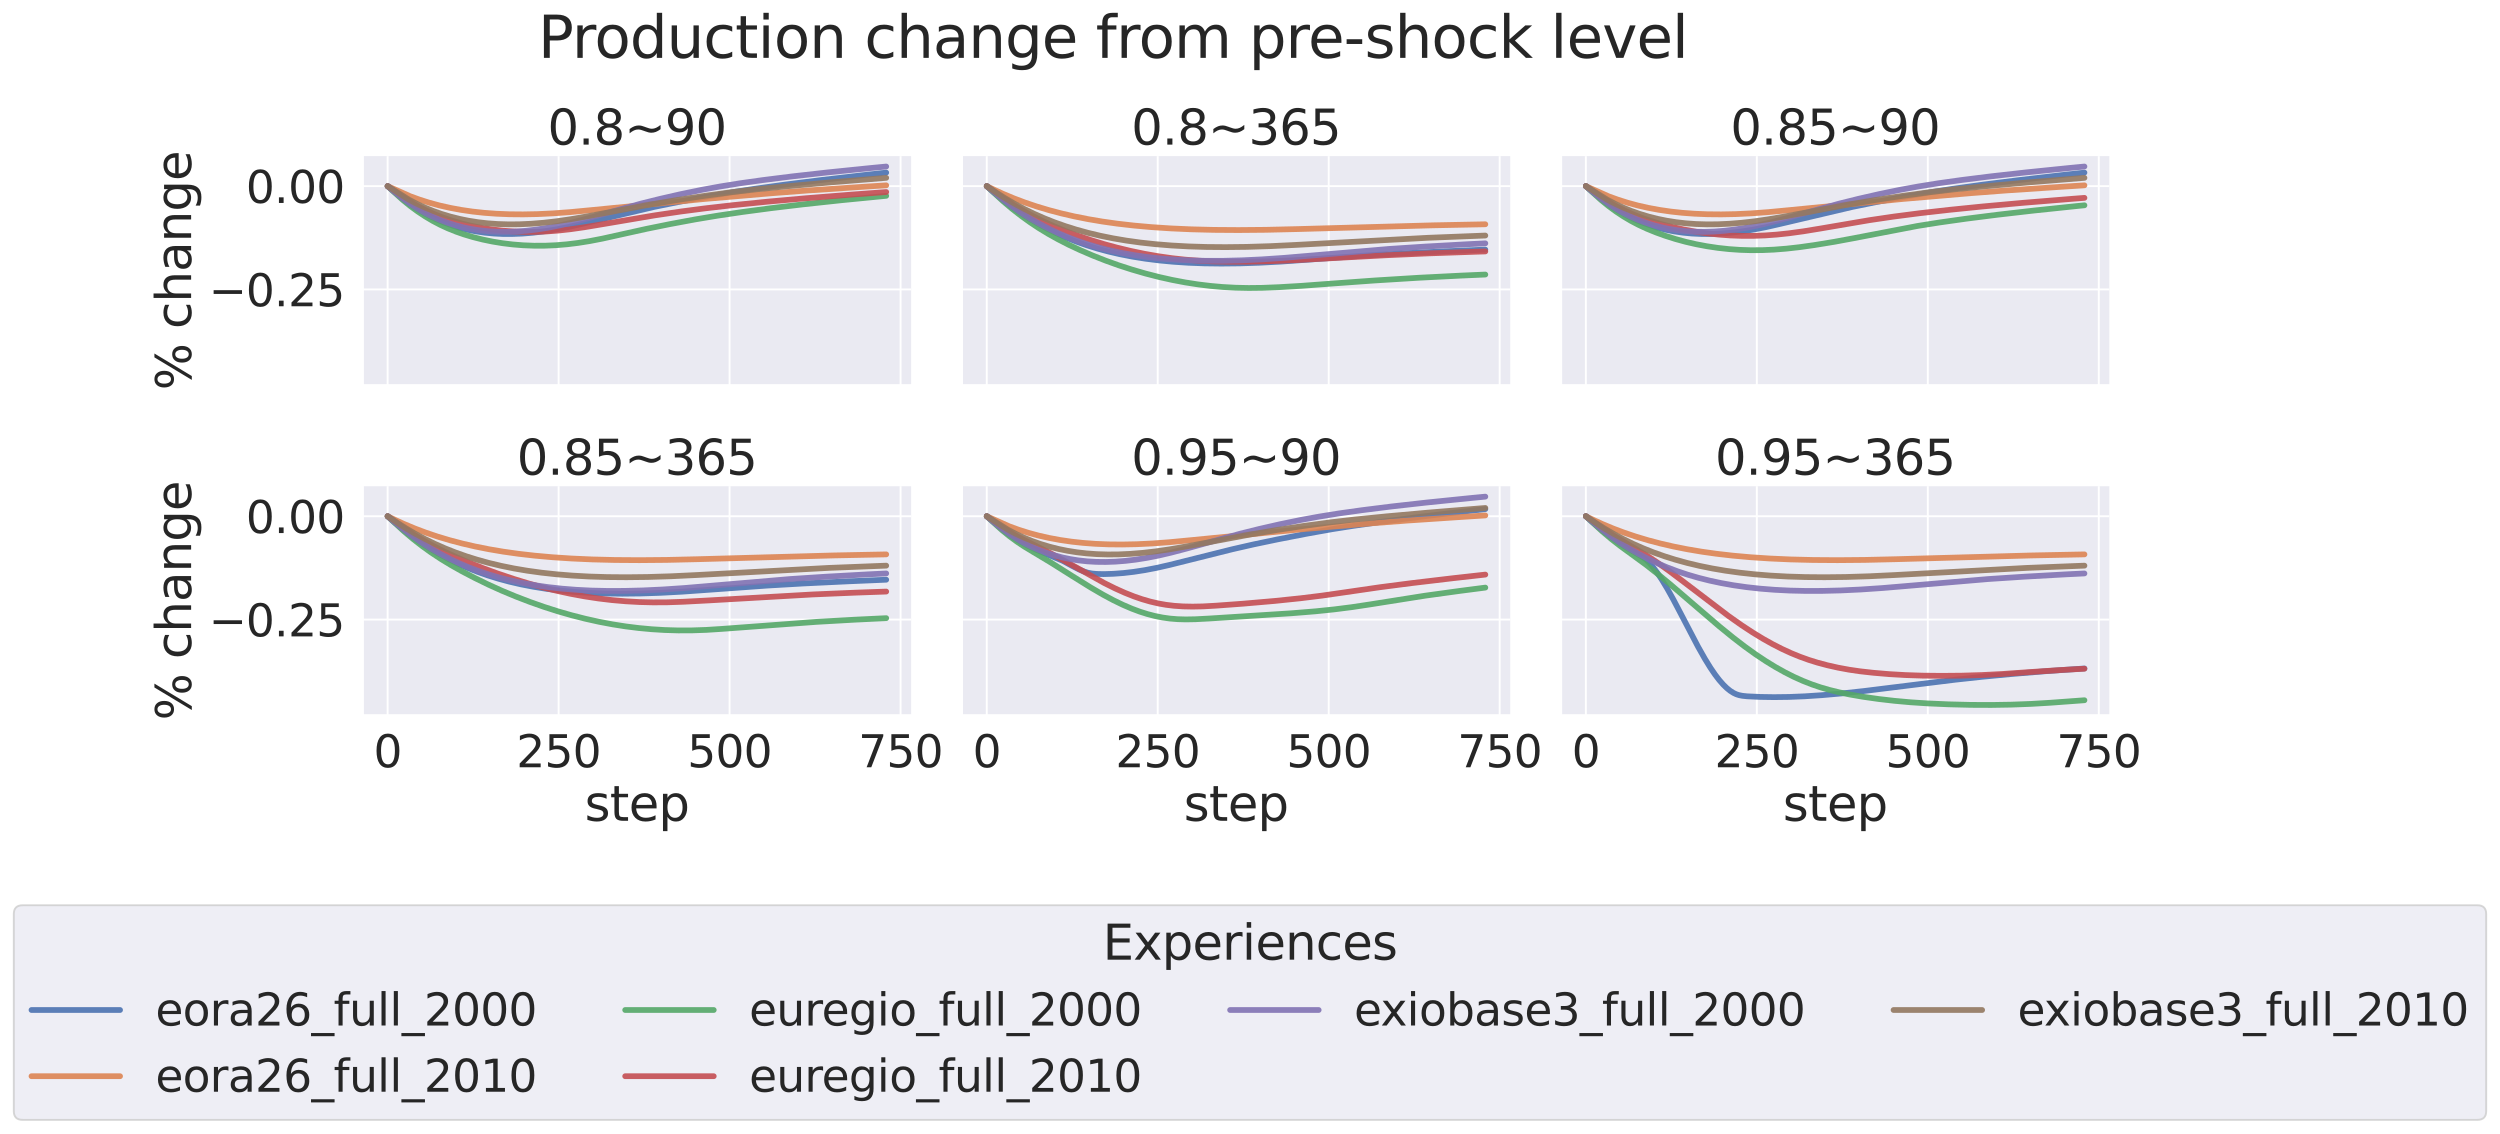 <?xml version="1.0" encoding="utf-8" standalone="no"?>
<!DOCTYPE svg PUBLIC "-//W3C//DTD SVG 1.1//EN"
  "http://www.w3.org/Graphics/SVG/1.1/DTD/svg11.dtd">
<svg xmlns:xlink="http://www.w3.org/1999/xlink" width="1304.438pt" height="591.517pt" viewBox="0 0 1304.438 591.517" xmlns="http://www.w3.org/2000/svg" version="1.1">
 <defs>
  <style type="text/css">*{stroke-linejoin: round; stroke-linecap: butt}</style>
 </defs>
 <g id="figure_1">
  <g id="patch_1">
   <path d="M 0 591.517 
L 1304.438 591.517 
L 1304.438 -0 
L 0 -0 
z
" style="fill: #ffffff"/>
  </g>
  <g id="axes_1">
   <g id="patch_2">
    <path d="M 189.25 201.042 
L 475.405 201.042 
L 475.405 81.456 
L 189.25 81.456 
z
" style="fill: #eaeaf2"/>
   </g>
   <g id="matplotlib.axis_1">
    <g id="xtick_1">
     <g id="line2d_1">
      <path d="M 202.257 201.042 
L 202.257 81.456 
" clip-path="url(#pa219775d65)" style="fill: none; stroke: #ffffff; stroke-linecap: round"/>
     </g>
    </g>
    <g id="xtick_2">
     <g id="line2d_2">
      <path d="M 291.469 201.042 
L 291.469 81.456 
" clip-path="url(#pa219775d65)" style="fill: none; stroke: #ffffff; stroke-linecap: round"/>
     </g>
    </g>
    <g id="xtick_3">
     <g id="line2d_3">
      <path d="M 380.68 201.042 
L 380.68 81.456 
" clip-path="url(#pa219775d65)" style="fill: none; stroke: #ffffff; stroke-linecap: round"/>
     </g>
    </g>
    <g id="xtick_4">
     <g id="line2d_4">
      <path d="M 469.891 201.042 
L 469.891 81.456 
" clip-path="url(#pa219775d65)" style="fill: none; stroke: #ffffff; stroke-linecap: round"/>
     </g>
    </g>
   </g>
   <g id="matplotlib.axis_2">
    <g id="ytick_1">
     <g id="line2d_5">
      <path d="M 189.25 151.026 
L 475.405 151.026 
" clip-path="url(#pa219775d65)" style="fill: none; stroke: #ffffff; stroke-linecap: round"/>
     </g>
     <g id="text_1">
      <!-- −0.25 -->
      <g style="fill: #262626" transform="translate(108.96 159.802) scale(0.231 -0.231)">
       <defs>
        <path id="DejaVuSans-2212" d="M 678 2272 
L 4684 2272 
L 4684 1741 
L 678 1741 
L 678 2272 
z
" transform="scale(0.016)"/>
        <path id="DejaVuSans-30" d="M 2034 4250 
Q 1547 4250 1301 3770 
Q 1056 3291 1056 2328 
Q 1056 1369 1301 889 
Q 1547 409 2034 409 
Q 2525 409 2770 889 
Q 3016 1369 3016 2328 
Q 3016 3291 2770 3770 
Q 2525 4250 2034 4250 
z
M 2034 4750 
Q 2819 4750 3233 4129 
Q 3647 3509 3647 2328 
Q 3647 1150 3233 529 
Q 2819 -91 2034 -91 
Q 1250 -91 836 529 
Q 422 1150 422 2328 
Q 422 3509 836 4129 
Q 1250 4750 2034 4750 
z
" transform="scale(0.016)"/>
        <path id="DejaVuSans-2e" d="M 684 794 
L 1344 794 
L 1344 0 
L 684 0 
L 684 794 
z
" transform="scale(0.016)"/>
        <path id="DejaVuSans-32" d="M 1228 531 
L 3431 531 
L 3431 0 
L 469 0 
L 469 531 
Q 828 903 1448 1529 
Q 2069 2156 2228 2338 
Q 2531 2678 2651 2914 
Q 2772 3150 2772 3378 
Q 2772 3750 2511 3984 
Q 2250 4219 1831 4219 
Q 1534 4219 1204 4116 
Q 875 4013 500 3803 
L 500 4441 
Q 881 4594 1212 4672 
Q 1544 4750 1819 4750 
Q 2544 4750 2975 4387 
Q 3406 4025 3406 3419 
Q 3406 3131 3298 2873 
Q 3191 2616 2906 2266 
Q 2828 2175 2409 1742 
Q 1991 1309 1228 531 
z
" transform="scale(0.016)"/>
        <path id="DejaVuSans-35" d="M 691 4666 
L 3169 4666 
L 3169 4134 
L 1269 4134 
L 1269 2991 
Q 1406 3038 1543 3061 
Q 1681 3084 1819 3084 
Q 2600 3084 3056 2656 
Q 3513 2228 3513 1497 
Q 3513 744 3044 326 
Q 2575 -91 1722 -91 
Q 1428 -91 1123 -41 
Q 819 9 494 109 
L 494 744 
Q 775 591 1075 516 
Q 1375 441 1709 441 
Q 2250 441 2565 725 
Q 2881 1009 2881 1497 
Q 2881 1984 2565 2268 
Q 2250 2553 1709 2553 
Q 1456 2553 1204 2497 
Q 953 2441 691 2322 
L 691 4666 
z
" transform="scale(0.016)"/>
       </defs>
       <use xlink:href="#DejaVuSans-2212"/>
       <use xlink:href="#DejaVuSans-30" x="83.789"/>
       <use xlink:href="#DejaVuSans-2e" x="147.412"/>
       <use xlink:href="#DejaVuSans-32" x="179.199"/>
       <use xlink:href="#DejaVuSans-35" x="242.822"/>
      </g>
     </g>
    </g>
    <g id="ytick_2">
     <g id="line2d_6">
      <path d="M 189.25 97.122 
L 475.405 97.122 
" clip-path="url(#pa219775d65)" style="fill: none; stroke: #ffffff; stroke-linecap: round"/>
     </g>
     <g id="text_2">
      <!-- 0.00 -->
      <g style="fill: #262626" transform="translate(128.317 105.898) scale(0.231 -0.231)">
       <use xlink:href="#DejaVuSans-30"/>
       <use xlink:href="#DejaVuSans-2e" x="63.623"/>
       <use xlink:href="#DejaVuSans-30" x="95.41"/>
       <use xlink:href="#DejaVuSans-30" x="159.033"/>
      </g>
     </g>
    </g>
    <g id="text_3">
     <!-- % change -->
     <g style="fill: #262626" transform="translate(99.719 203.597) rotate(-90) scale(0.252 -0.252)">
      <defs>
       <path id="DejaVuSans-25" d="M 4653 2053 
Q 4381 2053 4226 1822 
Q 4072 1591 4072 1178 
Q 4072 772 4226 539 
Q 4381 306 4653 306 
Q 4919 306 5073 539 
Q 5228 772 5228 1178 
Q 5228 1588 5073 1820 
Q 4919 2053 4653 2053 
z
M 4653 2450 
Q 5147 2450 5437 2106 
Q 5728 1763 5728 1178 
Q 5728 594 5436 251 
Q 5144 -91 4653 -91 
Q 4153 -91 3862 251 
Q 3572 594 3572 1178 
Q 3572 1766 3864 2108 
Q 4156 2450 4653 2450 
z
M 1428 4353 
Q 1159 4353 1004 4120 
Q 850 3888 850 3481 
Q 850 3069 1003 2837 
Q 1156 2606 1428 2606 
Q 1700 2606 1854 2837 
Q 2009 3069 2009 3481 
Q 2009 3884 1853 4118 
Q 1697 4353 1428 4353 
z
M 4250 4750 
L 4750 4750 
L 1831 -91 
L 1331 -91 
L 4250 4750 
z
M 1428 4750 
Q 1922 4750 2215 4408 
Q 2509 4066 2509 3481 
Q 2509 2891 2217 2550 
Q 1925 2209 1428 2209 
Q 931 2209 642 2551 
Q 353 2894 353 3481 
Q 353 4063 643 4406 
Q 934 4750 1428 4750 
z
" transform="scale(0.016)"/>
       <path id="DejaVuSans-20" transform="scale(0.016)"/>
       <path id="DejaVuSans-63" d="M 3122 3366 
L 3122 2828 
Q 2878 2963 2633 3030 
Q 2388 3097 2138 3097 
Q 1578 3097 1268 2742 
Q 959 2388 959 1747 
Q 959 1106 1268 751 
Q 1578 397 2138 397 
Q 2388 397 2633 464 
Q 2878 531 3122 666 
L 3122 134 
Q 2881 22 2623 -34 
Q 2366 -91 2075 -91 
Q 1284 -91 818 406 
Q 353 903 353 1747 
Q 353 2603 823 3093 
Q 1294 3584 2113 3584 
Q 2378 3584 2631 3529 
Q 2884 3475 3122 3366 
z
" transform="scale(0.016)"/>
       <path id="DejaVuSans-68" d="M 3513 2113 
L 3513 0 
L 2938 0 
L 2938 2094 
Q 2938 2591 2744 2837 
Q 2550 3084 2163 3084 
Q 1697 3084 1428 2787 
Q 1159 2491 1159 1978 
L 1159 0 
L 581 0 
L 581 4863 
L 1159 4863 
L 1159 2956 
Q 1366 3272 1645 3428 
Q 1925 3584 2291 3584 
Q 2894 3584 3203 3211 
Q 3513 2838 3513 2113 
z
" transform="scale(0.016)"/>
       <path id="DejaVuSans-61" d="M 2194 1759 
Q 1497 1759 1228 1600 
Q 959 1441 959 1056 
Q 959 750 1161 570 
Q 1363 391 1709 391 
Q 2188 391 2477 730 
Q 2766 1069 2766 1631 
L 2766 1759 
L 2194 1759 
z
M 3341 1997 
L 3341 0 
L 2766 0 
L 2766 531 
Q 2569 213 2275 61 
Q 1981 -91 1556 -91 
Q 1019 -91 701 211 
Q 384 513 384 1019 
Q 384 1609 779 1909 
Q 1175 2209 1959 2209 
L 2766 2209 
L 2766 2266 
Q 2766 2663 2505 2880 
Q 2244 3097 1772 3097 
Q 1472 3097 1187 3025 
Q 903 2953 641 2809 
L 641 3341 
Q 956 3463 1253 3523 
Q 1550 3584 1831 3584 
Q 2591 3584 2966 3190 
Q 3341 2797 3341 1997 
z
" transform="scale(0.016)"/>
       <path id="DejaVuSans-6e" d="M 3513 2113 
L 3513 0 
L 2938 0 
L 2938 2094 
Q 2938 2591 2744 2837 
Q 2550 3084 2163 3084 
Q 1697 3084 1428 2787 
Q 1159 2491 1159 1978 
L 1159 0 
L 581 0 
L 581 3500 
L 1159 3500 
L 1159 2956 
Q 1366 3272 1645 3428 
Q 1925 3584 2291 3584 
Q 2894 3584 3203 3211 
Q 3513 2838 3513 2113 
z
" transform="scale(0.016)"/>
       <path id="DejaVuSans-67" d="M 2906 1791 
Q 2906 2416 2648 2759 
Q 2391 3103 1925 3103 
Q 1463 3103 1205 2759 
Q 947 2416 947 1791 
Q 947 1169 1205 825 
Q 1463 481 1925 481 
Q 2391 481 2648 825 
Q 2906 1169 2906 1791 
z
M 3481 434 
Q 3481 -459 3084 -895 
Q 2688 -1331 1869 -1331 
Q 1566 -1331 1297 -1286 
Q 1028 -1241 775 -1147 
L 775 -588 
Q 1028 -725 1275 -790 
Q 1522 -856 1778 -856 
Q 2344 -856 2625 -561 
Q 2906 -266 2906 331 
L 2906 616 
Q 2728 306 2450 153 
Q 2172 0 1784 0 
Q 1141 0 747 490 
Q 353 981 353 1791 
Q 353 2603 747 3093 
Q 1141 3584 1784 3584 
Q 2172 3584 2450 3431 
Q 2728 3278 2906 2969 
L 2906 3500 
L 3481 3500 
L 3481 434 
z
" transform="scale(0.016)"/>
       <path id="DejaVuSans-65" d="M 3597 1894 
L 3597 1613 
L 953 1613 
Q 991 1019 1311 708 
Q 1631 397 2203 397 
Q 2534 397 2845 478 
Q 3156 559 3463 722 
L 3463 178 
Q 3153 47 2828 -22 
Q 2503 -91 2169 -91 
Q 1331 -91 842 396 
Q 353 884 353 1716 
Q 353 2575 817 3079 
Q 1281 3584 2069 3584 
Q 2775 3584 3186 3129 
Q 3597 2675 3597 1894 
z
M 3022 2063 
Q 3016 2534 2758 2815 
Q 2500 3097 2075 3097 
Q 1594 3097 1305 2825 
Q 1016 2553 972 2059 
L 3022 2063 
z
" transform="scale(0.016)"/>
      </defs>
      <use xlink:href="#DejaVuSans-25"/>
      <use xlink:href="#DejaVuSans-20" x="95.02"/>
      <use xlink:href="#DejaVuSans-63" x="126.807"/>
      <use xlink:href="#DejaVuSans-68" x="181.787"/>
      <use xlink:href="#DejaVuSans-61" x="245.166"/>
      <use xlink:href="#DejaVuSans-6e" x="306.445"/>
      <use xlink:href="#DejaVuSans-67" x="369.824"/>
      <use xlink:href="#DejaVuSans-65" x="433.301"/>
     </g>
    </g>
   </g>
   <g id="PolyCollection_1"/>
   <g id="PolyCollection_2"/>
   <g id="PolyCollection_3"/>
   <g id="PolyCollection_4"/>
   <g id="PolyCollection_5"/>
   <g id="PolyCollection_6"/>
   <g id="line2d_7">
    <path d="M 202.257 97.122 
L 212.249 105.361 
L 215.818 107.846 
L 219.743 110.301 
L 223.668 112.479 
L 227.594 114.395 
L 231.519 116.062 
L 235.444 117.496 
L 239.726 118.81 
L 244.008 119.883 
L 248.291 120.728 
L 252.93 121.405 
L 257.569 121.848 
L 262.208 122.076 
L 267.203 122.099 
L 272.556 121.885 
L 277.909 121.448 
L 283.618 120.756 
L 289.685 119.792 
L 296.108 118.541 
L 303.602 116.835 
L 341.427 107.943 
L 353.56 105.481 
L 369.261 102.531 
L 382.821 100.181 
L 393.883 98.488 
L 409.585 96.32 
L 428.854 93.893 
L 451.692 91.248 
L 462.398 90.072 
L 462.398 90.072 
" clip-path="url(#pa219775d65)" style="fill: none; stroke: #4c72b0; stroke-opacity: 0.9; stroke-width: 3; stroke-linecap: round"/>
   </g>
   <g id="line2d_8">
    <path d="M 202.257 97.122 
L 214.033 102.394 
L 219.029 104.204 
L 224.025 105.778 
L 229.378 107.224 
L 234.73 108.438 
L 240.44 109.497 
L 246.506 110.382 
L 252.573 111.042 
L 258.996 111.518 
L 265.776 111.795 
L 272.913 111.862 
L 280.407 111.715 
L 288.614 111.326 
L 297.535 110.672 
L 309.668 109.522 
L 367.477 103.828 
L 403.518 100.754 
L 421.717 99.372 
L 450.979 97.423 
L 462.398 96.701 
L 462.398 96.701 
" clip-path="url(#pa219775d65)" style="fill: none; stroke: #dd8452; stroke-opacity: 0.9; stroke-width: 3; stroke-linecap: round"/>
   </g>
   <g id="line2d_9">
    <path d="M 202.257 97.122 
L 205.112 99.77 
L 210.108 104.279 
L 214.033 107.47 
L 217.959 110.354 
L 221.884 112.948 
L 225.809 115.265 
L 229.735 117.323 
L 233.66 119.138 
L 237.942 120.863 
L 242.224 122.352 
L 246.863 123.732 
L 251.859 124.987 
L 256.855 126.024 
L 262.208 126.903 
L 267.56 127.552 
L 272.913 127.98 
L 278.622 128.206 
L 284.332 128.195 
L 290.041 127.951 
L 295.751 127.477 
L 301.461 126.78 
L 307.527 125.82 
L 314.307 124.51 
L 323.228 122.534 
L 337.502 119.372 
L 349.635 116.918 
L 362.838 114.463 
L 374.614 112.499 
L 387.46 110.597 
L 402.448 108.602 
L 419.219 106.602 
L 438.846 104.489 
L 462.398 102.183 
L 462.398 102.183 
" clip-path="url(#pa219775d65)" style="fill: none; stroke: #55a868; stroke-opacity: 0.9; stroke-width: 3; stroke-linecap: round"/>
   </g>
   <g id="line2d_10">
    <path d="M 202.257 97.122 
L 205.469 99.466 
L 210.465 102.993 
L 214.39 105.481 
L 218.316 107.726 
L 222.598 109.912 
L 226.88 111.84 
L 231.162 113.528 
L 235.801 115.111 
L 240.797 116.568 
L 245.793 117.786 
L 251.145 118.851 
L 256.498 119.686 
L 262.208 120.347 
L 267.917 120.781 
L 273.627 120.996 
L 279.336 120.995 
L 285.046 120.778 
L 291.112 120.323 
L 297.535 119.617 
L 304.672 118.604 
L 315.021 116.875 
L 341.427 112.401 
L 355.344 110.347 
L 367.834 108.723 
L 382.464 107.046 
L 400.307 105.24 
L 419.933 103.485 
L 444.555 101.517 
L 462.398 100.203 
L 462.398 100.203 
" clip-path="url(#pa219775d65)" style="fill: none; stroke: #c44e52; stroke-opacity: 0.9; stroke-width: 3; stroke-linecap: round"/>
   </g>
   <g id="line2d_11">
    <path d="M 202.257 97.122 
L 206.54 100.703 
L 210.465 103.834 
L 214.033 106.397 
L 217.602 108.705 
L 221.527 110.966 
L 225.452 112.953 
L 229.378 114.681 
L 233.303 116.168 
L 237.228 117.433 
L 241.51 118.573 
L 245.793 119.476 
L 250.075 120.156 
L 254.714 120.658 
L 259.353 120.93 
L 264.349 120.986 
L 269.344 120.814 
L 274.697 120.396 
L 280.05 119.756 
L 285.759 118.85 
L 291.826 117.657 
L 298.249 116.164 
L 306.813 113.915 
L 321.087 109.933 
L 334.29 106.275 
L 344.282 103.794 
L 355.344 101.272 
L 366.05 99.067 
L 375.684 97.309 
L 386.033 95.644 
L 398.166 93.942 
L 413.51 92.019 
L 431.709 89.976 
L 454.19 87.683 
L 462.398 86.892 
L 462.398 86.892 
" clip-path="url(#pa219775d65)" style="fill: none; stroke: #8172b3; stroke-opacity: 0.9; stroke-width: 3; stroke-linecap: round"/>
   </g>
   <g id="line2d_12">
    <path d="M 202.257 97.122 
L 213.32 104.139 
L 217.602 106.396 
L 221.884 108.387 
L 226.166 110.131 
L 230.448 111.642 
L 235.087 113.037 
L 239.726 114.2 
L 244.365 115.144 
L 249.361 115.935 
L 254.357 116.506 
L 259.71 116.892 
L 265.419 117.067 
L 271.129 117.018 
L 277.195 116.744 
L 283.618 116.226 
L 290.398 115.452 
L 297.535 114.412 
L 306.456 112.87 
L 322.514 109.87 
L 339.643 106.657 
L 353.917 104.261 
L 367.477 102.2 
L 381.037 100.359 
L 394.24 98.837 
L 410.655 97.193 
L 432.78 95.208 
L 461.327 92.882 
L 462.398 92.798 
L 462.398 92.798 
" clip-path="url(#pa219775d65)" style="fill: none; stroke: #937860; stroke-opacity: 0.9; stroke-width: 3; stroke-linecap: round"/>
   </g>
   <g id="patch_3">
    <path d="M 189.25 201.042 
L 189.25 81.456 
" style="fill: none; stroke: #ffffff; stroke-width: 1.25; stroke-linejoin: miter; stroke-linecap: square"/>
   </g>
   <g id="patch_4">
    <path d="M 189.25 201.042 
L 475.405 201.042 
" style="fill: none; stroke: #ffffff; stroke-width: 1.25; stroke-linejoin: miter; stroke-linecap: square"/>
   </g>
   <g id="text_4">
    <!-- 0.8~90 -->
    <g style="fill: #262626" transform="translate(285.698 75.456) scale(0.252 -0.252)">
     <defs>
      <path id="DejaVuSans-38" d="M 2034 2216 
Q 1584 2216 1326 1975 
Q 1069 1734 1069 1313 
Q 1069 891 1326 650 
Q 1584 409 2034 409 
Q 2484 409 2743 651 
Q 3003 894 3003 1313 
Q 3003 1734 2745 1975 
Q 2488 2216 2034 2216 
z
M 1403 2484 
Q 997 2584 770 2862 
Q 544 3141 544 3541 
Q 544 4100 942 4425 
Q 1341 4750 2034 4750 
Q 2731 4750 3128 4425 
Q 3525 4100 3525 3541 
Q 3525 3141 3298 2862 
Q 3072 2584 2669 2484 
Q 3125 2378 3379 2068 
Q 3634 1759 3634 1313 
Q 3634 634 3220 271 
Q 2806 -91 2034 -91 
Q 1263 -91 848 271 
Q 434 634 434 1313 
Q 434 1759 690 2068 
Q 947 2378 1403 2484 
z
M 1172 3481 
Q 1172 3119 1398 2916 
Q 1625 2713 2034 2713 
Q 2441 2713 2670 2916 
Q 2900 3119 2900 3481 
Q 2900 3844 2670 4047 
Q 2441 4250 2034 4250 
Q 1625 4250 1398 4047 
Q 1172 3844 1172 3481 
z
" transform="scale(0.016)"/>
      <path id="DejaVuSans-7e" d="M 4684 2553 
L 4684 1997 
Q 4356 1750 4076 1644 
Q 3797 1538 3494 1538 
Q 3150 1538 2694 1722 
Q 2659 1734 2644 1741 
Q 2622 1750 2575 1766 
Q 2091 1959 1797 1959 
Q 1522 1959 1253 1839 
Q 984 1719 678 1459 
L 678 2016 
Q 1006 2263 1286 2370 
Q 1566 2478 1869 2478 
Q 2213 2478 2672 2291 
Q 2703 2278 2719 2272 
Q 2744 2263 2788 2247 
Q 3272 2053 3566 2053 
Q 3834 2053 4098 2172 
Q 4363 2291 4684 2553 
z
" transform="scale(0.016)"/>
      <path id="DejaVuSans-39" d="M 703 97 
L 703 672 
Q 941 559 1184 500 
Q 1428 441 1663 441 
Q 2288 441 2617 861 
Q 2947 1281 2994 2138 
Q 2813 1869 2534 1725 
Q 2256 1581 1919 1581 
Q 1219 1581 811 2004 
Q 403 2428 403 3163 
Q 403 3881 828 4315 
Q 1253 4750 1959 4750 
Q 2769 4750 3195 4129 
Q 3622 3509 3622 2328 
Q 3622 1225 3098 567 
Q 2575 -91 1691 -91 
Q 1453 -91 1209 -44 
Q 966 3 703 97 
z
M 1959 2075 
Q 2384 2075 2632 2365 
Q 2881 2656 2881 3163 
Q 2881 3666 2632 3958 
Q 2384 4250 1959 4250 
Q 1534 4250 1286 3958 
Q 1038 3666 1038 3163 
Q 1038 2656 1286 2365 
Q 1534 2075 1959 2075 
z
" transform="scale(0.016)"/>
     </defs>
     <use xlink:href="#DejaVuSans-30"/>
     <use xlink:href="#DejaVuSans-2e" x="63.623"/>
     <use xlink:href="#DejaVuSans-38" x="95.41"/>
     <use xlink:href="#DejaVuSans-7e" x="159.033"/>
     <use xlink:href="#DejaVuSans-39" x="242.822"/>
     <use xlink:href="#DejaVuSans-30" x="306.445"/>
    </g>
   </g>
  </g>
  <g id="axes_2">
   <g id="patch_5">
    <path d="M 501.853 201.042 
L 788.007 201.042 
L 788.007 81.456 
L 501.853 81.456 
z
" style="fill: #eaeaf2"/>
   </g>
   <g id="matplotlib.axis_3">
    <g id="xtick_5">
     <g id="line2d_13">
      <path d="M 514.86 201.042 
L 514.86 81.456 
" clip-path="url(#p81977f6ddc)" style="fill: none; stroke: #ffffff; stroke-linecap: round"/>
     </g>
    </g>
    <g id="xtick_6">
     <g id="line2d_14">
      <path d="M 604.071 201.042 
L 604.071 81.456 
" clip-path="url(#p81977f6ddc)" style="fill: none; stroke: #ffffff; stroke-linecap: round"/>
     </g>
    </g>
    <g id="xtick_7">
     <g id="line2d_15">
      <path d="M 693.283 201.042 
L 693.283 81.456 
" clip-path="url(#p81977f6ddc)" style="fill: none; stroke: #ffffff; stroke-linecap: round"/>
     </g>
    </g>
    <g id="xtick_8">
     <g id="line2d_16">
      <path d="M 782.494 201.042 
L 782.494 81.456 
" clip-path="url(#p81977f6ddc)" style="fill: none; stroke: #ffffff; stroke-linecap: round"/>
     </g>
    </g>
   </g>
   <g id="matplotlib.axis_4">
    <g id="ytick_3">
     <g id="line2d_17">
      <path d="M 501.853 151.026 
L 788.007 151.026 
" clip-path="url(#p81977f6ddc)" style="fill: none; stroke: #ffffff; stroke-linecap: round"/>
     </g>
    </g>
    <g id="ytick_4">
     <g id="line2d_18">
      <path d="M 501.853 97.122 
L 788.007 97.122 
" clip-path="url(#p81977f6ddc)" style="fill: none; stroke: #ffffff; stroke-linecap: round"/>
     </g>
    </g>
   </g>
   <g id="PolyCollection_7"/>
   <g id="PolyCollection_8"/>
   <g id="PolyCollection_9"/>
   <g id="PolyCollection_10"/>
   <g id="PolyCollection_11"/>
   <g id="PolyCollection_12"/>
   <g id="line2d_19">
    <path d="M 514.86 97.122 
L 518.785 100.547 
L 522.711 103.849 
L 527.349 107.441 
L 531.988 110.74 
L 536.627 113.767 
L 541.266 116.537 
L 546.262 119.253 
L 551.258 121.71 
L 556.254 123.927 
L 561.607 126.053 
L 566.959 127.941 
L 572.669 129.713 
L 578.378 131.253 
L 584.445 132.656 
L 590.868 133.905 
L 597.648 134.985 
L 604.785 135.885 
L 612.279 136.594 
L 620.129 137.108 
L 628.337 137.421 
L 637.258 137.535 
L 646.893 137.428 
L 657.241 137.084 
L 668.66 136.473 
L 682.22 135.507 
L 713.266 133.275 
L 732.179 132.181 
L 755.017 131.088 
L 775 130.239 
L 775 130.239 
" clip-path="url(#p81977f6ddc)" style="fill: none; stroke: #4c72b0; stroke-opacity: 0.9; stroke-width: 3; stroke-linecap: round"/>
   </g>
   <g id="line2d_20">
    <path d="M 514.86 97.122 
L 519.499 99.362 
L 523.424 101.156 
L 529.134 103.539 
L 534.843 105.686 
L 540.91 107.73 
L 547.333 109.651 
L 553.756 111.343 
L 560.536 112.905 
L 567.673 114.325 
L 575.167 115.593 
L 583.017 116.702 
L 591.582 117.683 
L 600.86 118.513 
L 610.851 119.174 
L 621.557 119.653 
L 633.333 119.948 
L 646.179 120.039 
L 660.453 119.911 
L 676.511 119.539 
L 747.523 117.575 
L 775 117.02 
L 775 117.02 
" clip-path="url(#p81977f6ddc)" style="fill: none; stroke: #dd8452; stroke-opacity: 0.9; stroke-width: 3; stroke-linecap: round"/>
   </g>
   <g id="line2d_21">
    <path d="M 514.86 97.122 
L 517.358 99.445 
L 523.424 105.017 
L 528.063 108.932 
L 532.702 112.555 
L 537.341 115.901 
L 541.98 118.985 
L 546.976 122.031 
L 551.972 124.823 
L 557.681 127.743 
L 563.748 130.58 
L 570.171 133.342 
L 576.951 136.009 
L 583.731 138.437 
L 590.511 140.63 
L 597.648 142.705 
L 604.785 144.539 
L 611.565 146.054 
L 618.345 147.342 
L 625.125 148.398 
L 631.548 149.181 
L 637.972 149.75 
L 644.752 150.125 
L 651.532 150.268 
L 658.669 150.185 
L 667.233 149.843 
L 679.009 149.148 
L 695.424 147.927 
L 717.191 146.354 
L 740.386 144.917 
L 762.511 143.794 
L 775 143.247 
L 775 143.247 
" clip-path="url(#p81977f6ddc)" style="fill: none; stroke: #55a868; stroke-opacity: 0.9; stroke-width: 3; stroke-linecap: round"/>
   </g>
   <g id="line2d_22">
    <path d="M 514.86 97.122 
L 517.715 99.214 
L 523.781 103.582 
L 528.777 106.872 
L 533.773 109.894 
L 538.769 112.664 
L 544.121 115.37 
L 549.831 117.995 
L 555.897 120.533 
L 561.963 122.824 
L 568.744 125.132 
L 575.88 127.317 
L 583.017 129.259 
L 590.154 130.968 
L 597.291 132.45 
L 604.428 133.703 
L 611.565 134.723 
L 618.345 135.473 
L 625.482 136.033 
L 632.976 136.394 
L 641.183 136.567 
L 651.175 136.545 
L 662.594 136.288 
L 675.44 135.769 
L 692.926 134.815 
L 723.258 133.182 
L 745.382 132.205 
L 771.075 131.314 
L 775 131.194 
L 775 131.194 
" clip-path="url(#p81977f6ddc)" style="fill: none; stroke: #c44e52; stroke-opacity: 0.9; stroke-width: 3; stroke-linecap: round"/>
   </g>
   <g id="line2d_23">
    <path d="M 514.86 97.122 
L 518.428 100.125 
L 523.781 104.513 
L 528.42 107.99 
L 533.059 111.178 
L 537.698 114.094 
L 542.337 116.758 
L 547.333 119.361 
L 552.329 121.709 
L 557.325 123.819 
L 562.677 125.836 
L 568.03 127.617 
L 573.739 129.279 
L 579.449 130.712 
L 585.515 132.008 
L 591.939 133.148 
L 598.719 134.119 
L 605.855 134.908 
L 613.349 135.504 
L 621.2 135.9 
L 629.407 136.092 
L 638.328 136.077 
L 647.963 135.831 
L 658.312 135.342 
L 669.731 134.572 
L 684.361 133.334 
L 724.685 129.899 
L 743.598 128.657 
L 765.365 127.44 
L 775 126.969 
L 775 126.969 
" clip-path="url(#p81977f6ddc)" style="fill: none; stroke: #8172b3; stroke-opacity: 0.9; stroke-width: 3; stroke-linecap: round"/>
   </g>
   <g id="line2d_24">
    <path d="M 514.86 97.122 
L 519.856 100.478 
L 524.495 103.455 
L 529.491 106.393 
L 534.486 109.071 
L 539.482 111.507 
L 544.835 113.87 
L 550.188 115.993 
L 555.897 118.015 
L 561.607 119.806 
L 567.673 121.476 
L 574.096 123.006 
L 580.876 124.38 
L 587.656 125.529 
L 595.15 126.567 
L 603.001 127.42 
L 611.208 128.086 
L 620.129 128.577 
L 629.407 128.862 
L 639.399 128.949 
L 650.461 128.818 
L 662.594 128.443 
L 675.797 127.811 
L 745.025 124.076 
L 773.93 122.94 
L 775 122.902 
L 775 122.902 
" clip-path="url(#p81977f6ddc)" style="fill: none; stroke: #937860; stroke-opacity: 0.9; stroke-width: 3; stroke-linecap: round"/>
   </g>
   <g id="patch_6">
    <path d="M 501.853 201.042 
L 501.853 81.456 
" style="fill: none; stroke: #ffffff; stroke-width: 1.25; stroke-linejoin: miter; stroke-linecap: square"/>
   </g>
   <g id="patch_7">
    <path d="M 501.853 201.042 
L 788.007 201.042 
" style="fill: none; stroke: #ffffff; stroke-width: 1.25; stroke-linejoin: miter; stroke-linecap: square"/>
   </g>
   <g id="text_5">
    <!-- 0.8~365 -->
    <g style="fill: #262626" transform="translate(590.283 75.456) scale(0.252 -0.252)">
     <defs>
      <path id="DejaVuSans-33" d="M 2597 2516 
Q 3050 2419 3304 2112 
Q 3559 1806 3559 1356 
Q 3559 666 3084 287 
Q 2609 -91 1734 -91 
Q 1441 -91 1130 -33 
Q 819 25 488 141 
L 488 750 
Q 750 597 1062 519 
Q 1375 441 1716 441 
Q 2309 441 2620 675 
Q 2931 909 2931 1356 
Q 2931 1769 2642 2001 
Q 2353 2234 1838 2234 
L 1294 2234 
L 1294 2753 
L 1863 2753 
Q 2328 2753 2575 2939 
Q 2822 3125 2822 3475 
Q 2822 3834 2567 4026 
Q 2313 4219 1838 4219 
Q 1578 4219 1281 4162 
Q 984 4106 628 3988 
L 628 4550 
Q 988 4650 1302 4700 
Q 1616 4750 1894 4750 
Q 2613 4750 3031 4423 
Q 3450 4097 3450 3541 
Q 3450 3153 3228 2886 
Q 3006 2619 2597 2516 
z
" transform="scale(0.016)"/>
      <path id="DejaVuSans-36" d="M 2113 2584 
Q 1688 2584 1439 2293 
Q 1191 2003 1191 1497 
Q 1191 994 1439 701 
Q 1688 409 2113 409 
Q 2538 409 2786 701 
Q 3034 994 3034 1497 
Q 3034 2003 2786 2293 
Q 2538 2584 2113 2584 
z
M 3366 4563 
L 3366 3988 
Q 3128 4100 2886 4159 
Q 2644 4219 2406 4219 
Q 1781 4219 1451 3797 
Q 1122 3375 1075 2522 
Q 1259 2794 1537 2939 
Q 1816 3084 2150 3084 
Q 2853 3084 3261 2657 
Q 3669 2231 3669 1497 
Q 3669 778 3244 343 
Q 2819 -91 2113 -91 
Q 1303 -91 875 529 
Q 447 1150 447 2328 
Q 447 3434 972 4092 
Q 1497 4750 2381 4750 
Q 2619 4750 2861 4703 
Q 3103 4656 3366 4563 
z
" transform="scale(0.016)"/>
     </defs>
     <use xlink:href="#DejaVuSans-30"/>
     <use xlink:href="#DejaVuSans-2e" x="63.623"/>
     <use xlink:href="#DejaVuSans-38" x="95.41"/>
     <use xlink:href="#DejaVuSans-7e" x="159.033"/>
     <use xlink:href="#DejaVuSans-33" x="242.822"/>
     <use xlink:href="#DejaVuSans-36" x="306.445"/>
     <use xlink:href="#DejaVuSans-35" x="370.068"/>
    </g>
   </g>
  </g>
  <g id="axes_3">
   <g id="patch_8">
    <path d="M 814.455 201.042 
L 1100.61 201.042 
L 1100.61 81.456 
L 814.455 81.456 
z
" style="fill: #eaeaf2"/>
   </g>
   <g id="matplotlib.axis_5">
    <g id="xtick_9">
     <g id="line2d_25">
      <path d="M 827.462 201.042 
L 827.462 81.456 
" clip-path="url(#p93b8d715c8)" style="fill: none; stroke: #ffffff; stroke-linecap: round"/>
     </g>
    </g>
    <g id="xtick_10">
     <g id="line2d_26">
      <path d="M 916.674 201.042 
L 916.674 81.456 
" clip-path="url(#p93b8d715c8)" style="fill: none; stroke: #ffffff; stroke-linecap: round"/>
     </g>
    </g>
    <g id="xtick_11">
     <g id="line2d_27">
      <path d="M 1005.885 201.042 
L 1005.885 81.456 
" clip-path="url(#p93b8d715c8)" style="fill: none; stroke: #ffffff; stroke-linecap: round"/>
     </g>
    </g>
    <g id="xtick_12">
     <g id="line2d_28">
      <path d="M 1095.096 201.042 
L 1095.096 81.456 
" clip-path="url(#p93b8d715c8)" style="fill: none; stroke: #ffffff; stroke-linecap: round"/>
     </g>
    </g>
   </g>
   <g id="matplotlib.axis_6">
    <g id="ytick_5">
     <g id="line2d_29">
      <path d="M 814.455 151.026 
L 1100.61 151.026 
" clip-path="url(#p93b8d715c8)" style="fill: none; stroke: #ffffff; stroke-linecap: round"/>
     </g>
    </g>
    <g id="ytick_6">
     <g id="line2d_30">
      <path d="M 814.455 97.122 
L 1100.61 97.122 
" clip-path="url(#p93b8d715c8)" style="fill: none; stroke: #ffffff; stroke-linecap: round"/>
     </g>
    </g>
   </g>
   <g id="PolyCollection_13"/>
   <g id="PolyCollection_14"/>
   <g id="PolyCollection_15"/>
   <g id="PolyCollection_16"/>
   <g id="PolyCollection_17"/>
   <g id="PolyCollection_18"/>
   <g id="line2d_31">
    <path d="M 827.462 97.122 
L 837.454 105.361 
L 841.022 107.846 
L 844.948 110.301 
L 848.873 112.479 
L 852.798 114.395 
L 856.724 116.062 
L 860.649 117.496 
L 864.931 118.81 
L 869.213 119.883 
L 873.495 120.728 
L 878.134 121.405 
L 882.773 121.848 
L 887.412 122.076 
L 892.408 122.099 
L 897.761 121.885 
L 903.114 121.448 
L 908.823 120.756 
L 914.889 119.792 
L 921.313 118.541 
L 928.806 116.835 
L 966.632 107.943 
L 978.765 105.481 
L 994.466 102.531 
L 1008.026 100.181 
L 1019.088 98.488 
L 1034.789 96.32 
L 1054.059 93.893 
L 1076.897 91.248 
L 1087.603 90.072 
L 1087.603 90.072 
" clip-path="url(#p93b8d715c8)" style="fill: none; stroke: #4c72b0; stroke-opacity: 0.9; stroke-width: 3; stroke-linecap: round"/>
   </g>
   <g id="line2d_32">
    <path d="M 827.462 97.122 
L 839.238 102.394 
L 844.234 104.204 
L 849.23 105.778 
L 854.583 107.224 
L 859.935 108.438 
L 865.645 109.497 
L 871.711 110.382 
L 877.778 111.042 
L 884.201 111.518 
L 890.981 111.795 
L 898.118 111.862 
L 905.611 111.715 
L 913.819 111.326 
L 922.74 110.672 
L 934.873 109.522 
L 992.682 103.828 
L 1028.723 100.754 
L 1046.922 99.372 
L 1076.184 97.423 
L 1087.603 96.701 
L 1087.603 96.701 
" clip-path="url(#p93b8d715c8)" style="fill: none; stroke: #dd8452; stroke-opacity: 0.9; stroke-width: 3; stroke-linecap: round"/>
   </g>
   <g id="line2d_33">
    <path d="M 827.462 97.122 
L 830.317 99.77 
L 835.313 104.279 
L 839.238 107.47 
L 843.164 110.354 
L 847.089 112.948 
L 851.014 115.266 
L 854.939 117.328 
L 859.222 119.319 
L 863.861 121.217 
L 868.856 123.02 
L 874.209 124.715 
L 879.562 126.177 
L 884.914 127.41 
L 890.624 128.488 
L 896.333 129.339 
L 902.043 129.966 
L 907.753 130.369 
L 913.462 130.552 
L 919.528 130.515 
L 925.595 130.25 
L 932.018 129.742 
L 938.798 128.984 
L 946.649 127.881 
L 956.997 126.191 
L 967.346 124.27 
L 1000.532 117.898 
L 1011.951 116.087 
L 1025.868 114.119 
L 1041.926 112.081 
L 1061.196 109.865 
L 1084.034 107.472 
L 1087.603 107.116 
L 1087.603 107.116 
" clip-path="url(#p93b8d715c8)" style="fill: none; stroke: #55a868; stroke-opacity: 0.9; stroke-width: 3; stroke-linecap: round"/>
   </g>
   <g id="line2d_34">
    <path d="M 827.462 97.122 
L 830.674 99.466 
L 835.67 102.993 
L 839.595 105.481 
L 843.52 107.726 
L 847.803 109.912 
L 852.085 111.841 
L 856.724 113.679 
L 861.363 115.29 
L 866.715 116.905 
L 872.425 118.392 
L 878.491 119.731 
L 884.558 120.838 
L 890.624 121.728 
L 896.69 122.399 
L 902.757 122.846 
L 908.823 123.068 
L 914.889 123.065 
L 920.956 122.842 
L 927.022 122.406 
L 933.445 121.724 
L 940.939 120.7 
L 949.86 119.241 
L 975.553 114.855 
L 988.043 113.013 
L 1001.603 111.259 
L 1016.947 109.508 
L 1034.433 107.737 
L 1055.486 105.836 
L 1081.893 103.687 
L 1087.603 103.247 
L 1087.603 103.247 
" clip-path="url(#p93b8d715c8)" style="fill: none; stroke: #c44e52; stroke-opacity: 0.9; stroke-width: 3; stroke-linecap: round"/>
   </g>
   <g id="line2d_35">
    <path d="M 827.462 97.122 
L 831.744 100.703 
L 835.67 103.834 
L 839.238 106.397 
L 842.807 108.705 
L 846.732 110.966 
L 850.657 112.953 
L 854.583 114.681 
L 858.508 116.168 
L 862.433 117.433 
L 866.715 118.573 
L 870.997 119.476 
L 875.28 120.156 
L 879.919 120.658 
L 884.558 120.93 
L 889.553 120.986 
L 894.549 120.814 
L 899.902 120.396 
L 905.255 119.756 
L 910.964 118.85 
L 917.03 117.657 
L 923.454 116.164 
L 932.018 113.915 
L 946.292 109.933 
L 959.495 106.275 
L 969.487 103.794 
L 980.549 101.272 
L 991.254 99.067 
L 1000.889 97.309 
L 1011.238 95.644 
L 1023.37 93.942 
L 1038.715 92.019 
L 1056.914 89.976 
L 1079.395 87.683 
L 1087.603 86.892 
L 1087.603 86.892 
" clip-path="url(#p93b8d715c8)" style="fill: none; stroke: #8172b3; stroke-opacity: 0.9; stroke-width: 3; stroke-linecap: round"/>
   </g>
   <g id="line2d_36">
    <path d="M 827.462 97.122 
L 838.525 104.139 
L 842.807 106.396 
L 847.089 108.387 
L 851.371 110.131 
L 855.653 111.642 
L 860.292 113.037 
L 864.931 114.2 
L 869.57 115.144 
L 874.566 115.935 
L 879.562 116.506 
L 884.914 116.892 
L 890.624 117.067 
L 896.333 117.018 
L 902.4 116.744 
L 908.823 116.226 
L 915.603 115.452 
L 922.74 114.412 
L 931.661 112.87 
L 947.719 109.87 
L 964.848 106.657 
L 979.122 104.261 
L 992.682 102.2 
L 1006.242 100.359 
L 1019.445 98.837 
L 1035.86 97.193 
L 1057.984 95.208 
L 1086.532 92.882 
L 1087.603 92.798 
L 1087.603 92.798 
" clip-path="url(#p93b8d715c8)" style="fill: none; stroke: #937860; stroke-opacity: 0.9; stroke-width: 3; stroke-linecap: round"/>
   </g>
   <g id="patch_9">
    <path d="M 814.455 201.042 
L 814.455 81.456 
" style="fill: none; stroke: #ffffff; stroke-width: 1.25; stroke-linejoin: miter; stroke-linecap: square"/>
   </g>
   <g id="patch_10">
    <path d="M 814.455 201.042 
L 1100.61 201.042 
" style="fill: none; stroke: #ffffff; stroke-width: 1.25; stroke-linejoin: miter; stroke-linecap: square"/>
   </g>
   <g id="text_6">
    <!-- 0.85~90 -->
    <g style="fill: #262626" transform="translate(902.886 75.456) scale(0.252 -0.252)">
     <use xlink:href="#DejaVuSans-30"/>
     <use xlink:href="#DejaVuSans-2e" x="63.623"/>
     <use xlink:href="#DejaVuSans-38" x="95.41"/>
     <use xlink:href="#DejaVuSans-35" x="159.033"/>
     <use xlink:href="#DejaVuSans-7e" x="222.656"/>
     <use xlink:href="#DejaVuSans-39" x="306.445"/>
     <use xlink:href="#DejaVuSans-30" x="370.068"/>
    </g>
   </g>
  </g>
  <g id="axes_4">
   <g id="patch_11">
    <path d="M 189.25 373.284 
L 475.405 373.284 
L 475.405 253.698 
L 189.25 253.698 
z
" style="fill: #eaeaf2"/>
   </g>
   <g id="matplotlib.axis_7">
    <g id="xtick_13">
     <g id="line2d_37">
      <path d="M 202.257 373.284 
L 202.257 253.698 
" clip-path="url(#p7eb5b68319)" style="fill: none; stroke: #ffffff; stroke-linecap: round"/>
     </g>
     <g id="text_7">
      <!-- 0 -->
      <g style="fill: #262626" transform="translate(194.909 400.336) scale(0.231 -0.231)">
       <use xlink:href="#DejaVuSans-30"/>
      </g>
     </g>
    </g>
    <g id="xtick_14">
     <g id="line2d_38">
      <path d="M 291.469 373.284 
L 291.469 253.698 
" clip-path="url(#p7eb5b68319)" style="fill: none; stroke: #ffffff; stroke-linecap: round"/>
     </g>
     <g id="text_8">
      <!-- 250 -->
      <g style="fill: #262626" transform="translate(269.423 400.336) scale(0.231 -0.231)">
       <use xlink:href="#DejaVuSans-32"/>
       <use xlink:href="#DejaVuSans-35" x="63.623"/>
       <use xlink:href="#DejaVuSans-30" x="127.246"/>
      </g>
     </g>
    </g>
    <g id="xtick_15">
     <g id="line2d_39">
      <path d="M 380.68 373.284 
L 380.68 253.698 
" clip-path="url(#p7eb5b68319)" style="fill: none; stroke: #ffffff; stroke-linecap: round"/>
     </g>
     <g id="text_9">
      <!-- 500 -->
      <g style="fill: #262626" transform="translate(358.634 400.336) scale(0.231 -0.231)">
       <use xlink:href="#DejaVuSans-35"/>
       <use xlink:href="#DejaVuSans-30" x="63.623"/>
       <use xlink:href="#DejaVuSans-30" x="127.246"/>
      </g>
     </g>
    </g>
    <g id="xtick_16">
     <g id="line2d_40">
      <path d="M 469.891 373.284 
L 469.891 253.698 
" clip-path="url(#p7eb5b68319)" style="fill: none; stroke: #ffffff; stroke-linecap: round"/>
     </g>
     <g id="text_10">
      <!-- 750 -->
      <g style="fill: #262626" transform="translate(447.845 400.336) scale(0.231 -0.231)">
       <defs>
        <path id="DejaVuSans-37" d="M 525 4666 
L 3525 4666 
L 3525 4397 
L 1831 0 
L 1172 0 
L 2766 4134 
L 525 4134 
L 525 4666 
z
" transform="scale(0.016)"/>
       </defs>
       <use xlink:href="#DejaVuSans-37"/>
       <use xlink:href="#DejaVuSans-35" x="63.623"/>
       <use xlink:href="#DejaVuSans-30" x="127.246"/>
      </g>
     </g>
    </g>
    <g id="text_11">
     <!-- step -->
     <g style="fill: #262626" transform="translate(305.072 428.289) scale(0.252 -0.252)">
      <defs>
       <path id="DejaVuSans-73" d="M 2834 3397 
L 2834 2853 
Q 2591 2978 2328 3040 
Q 2066 3103 1784 3103 
Q 1356 3103 1142 2972 
Q 928 2841 928 2578 
Q 928 2378 1081 2264 
Q 1234 2150 1697 2047 
L 1894 2003 
Q 2506 1872 2764 1633 
Q 3022 1394 3022 966 
Q 3022 478 2636 193 
Q 2250 -91 1575 -91 
Q 1294 -91 989 -36 
Q 684 19 347 128 
L 347 722 
Q 666 556 975 473 
Q 1284 391 1588 391 
Q 1994 391 2212 530 
Q 2431 669 2431 922 
Q 2431 1156 2273 1281 
Q 2116 1406 1581 1522 
L 1381 1569 
Q 847 1681 609 1914 
Q 372 2147 372 2553 
Q 372 3047 722 3315 
Q 1072 3584 1716 3584 
Q 2034 3584 2315 3537 
Q 2597 3491 2834 3397 
z
" transform="scale(0.016)"/>
       <path id="DejaVuSans-74" d="M 1172 4494 
L 1172 3500 
L 2356 3500 
L 2356 3053 
L 1172 3053 
L 1172 1153 
Q 1172 725 1289 603 
Q 1406 481 1766 481 
L 2356 481 
L 2356 0 
L 1766 0 
Q 1100 0 847 248 
Q 594 497 594 1153 
L 594 3053 
L 172 3053 
L 172 3500 
L 594 3500 
L 594 4494 
L 1172 4494 
z
" transform="scale(0.016)"/>
       <path id="DejaVuSans-70" d="M 1159 525 
L 1159 -1331 
L 581 -1331 
L 581 3500 
L 1159 3500 
L 1159 2969 
Q 1341 3281 1617 3432 
Q 1894 3584 2278 3584 
Q 2916 3584 3314 3078 
Q 3713 2572 3713 1747 
Q 3713 922 3314 415 
Q 2916 -91 2278 -91 
Q 1894 -91 1617 61 
Q 1341 213 1159 525 
z
M 3116 1747 
Q 3116 2381 2855 2742 
Q 2594 3103 2138 3103 
Q 1681 3103 1420 2742 
Q 1159 2381 1159 1747 
Q 1159 1113 1420 752 
Q 1681 391 2138 391 
Q 2594 391 2855 752 
Q 3116 1113 3116 1747 
z
" transform="scale(0.016)"/>
      </defs>
      <use xlink:href="#DejaVuSans-73"/>
      <use xlink:href="#DejaVuSans-74" x="52.1"/>
      <use xlink:href="#DejaVuSans-65" x="91.309"/>
      <use xlink:href="#DejaVuSans-70" x="152.832"/>
     </g>
    </g>
   </g>
   <g id="matplotlib.axis_8">
    <g id="ytick_7">
     <g id="line2d_41">
      <path d="M 189.25 323.268 
L 475.405 323.268 
" clip-path="url(#p7eb5b68319)" style="fill: none; stroke: #ffffff; stroke-linecap: round"/>
     </g>
     <g id="text_12">
      <!-- −0.25 -->
      <g style="fill: #262626" transform="translate(108.96 332.044) scale(0.231 -0.231)">
       <use xlink:href="#DejaVuSans-2212"/>
       <use xlink:href="#DejaVuSans-30" x="83.789"/>
       <use xlink:href="#DejaVuSans-2e" x="147.412"/>
       <use xlink:href="#DejaVuSans-32" x="179.199"/>
       <use xlink:href="#DejaVuSans-35" x="242.822"/>
      </g>
     </g>
    </g>
    <g id="ytick_8">
     <g id="line2d_42">
      <path d="M 189.25 269.364 
L 475.405 269.364 
" clip-path="url(#p7eb5b68319)" style="fill: none; stroke: #ffffff; stroke-linecap: round"/>
     </g>
     <g id="text_13">
      <!-- 0.00 -->
      <g style="fill: #262626" transform="translate(128.317 278.14) scale(0.231 -0.231)">
       <use xlink:href="#DejaVuSans-30"/>
       <use xlink:href="#DejaVuSans-2e" x="63.623"/>
       <use xlink:href="#DejaVuSans-30" x="95.41"/>
       <use xlink:href="#DejaVuSans-30" x="159.033"/>
      </g>
     </g>
    </g>
    <g id="text_14">
     <!-- % change -->
     <g style="fill: #262626" transform="translate(99.719 375.839) rotate(-90) scale(0.252 -0.252)">
      <use xlink:href="#DejaVuSans-25"/>
      <use xlink:href="#DejaVuSans-20" x="95.02"/>
      <use xlink:href="#DejaVuSans-63" x="126.807"/>
      <use xlink:href="#DejaVuSans-68" x="181.787"/>
      <use xlink:href="#DejaVuSans-61" x="245.166"/>
      <use xlink:href="#DejaVuSans-6e" x="306.445"/>
      <use xlink:href="#DejaVuSans-67" x="369.824"/>
      <use xlink:href="#DejaVuSans-65" x="433.301"/>
     </g>
    </g>
   </g>
   <g id="PolyCollection_19"/>
   <g id="PolyCollection_20"/>
   <g id="PolyCollection_21"/>
   <g id="PolyCollection_22"/>
   <g id="PolyCollection_23"/>
   <g id="PolyCollection_24"/>
   <g id="line2d_43">
    <path d="M 202.257 269.364 
L 206.183 272.789 
L 210.108 276.091 
L 214.747 279.683 
L 219.386 282.982 
L 224.025 286.009 
L 228.664 288.779 
L 233.66 291.495 
L 238.656 293.952 
L 243.652 296.169 
L 249.004 298.295 
L 254.357 300.183 
L 260.066 301.955 
L 265.776 303.495 
L 271.842 304.898 
L 278.266 306.147 
L 285.046 307.227 
L 292.183 308.127 
L 299.676 308.836 
L 307.527 309.35 
L 315.734 309.663 
L 324.655 309.777 
L 334.29 309.67 
L 344.639 309.326 
L 356.058 308.715 
L 369.618 307.749 
L 400.663 305.517 
L 419.576 304.423 
L 442.414 303.33 
L 462.398 302.481 
L 462.398 302.481 
" clip-path="url(#p7eb5b68319)" style="fill: none; stroke: #4c72b0; stroke-opacity: 0.9; stroke-width: 3; stroke-linecap: round"/>
   </g>
   <g id="line2d_44">
    <path d="M 202.257 269.364 
L 206.896 271.604 
L 210.822 273.398 
L 216.531 275.781 
L 222.241 277.928 
L 228.307 279.972 
L 234.73 281.893 
L 241.154 283.585 
L 247.934 285.147 
L 255.071 286.567 
L 262.564 287.835 
L 270.415 288.944 
L 278.979 289.925 
L 288.257 290.755 
L 298.249 291.416 
L 308.954 291.895 
L 320.73 292.19 
L 333.577 292.281 
L 347.85 292.153 
L 363.908 291.781 
L 434.921 289.817 
L 462.398 289.262 
L 462.398 289.262 
" clip-path="url(#p7eb5b68319)" style="fill: none; stroke: #dd8452; stroke-opacity: 0.9; stroke-width: 3; stroke-linecap: round"/>
   </g>
   <g id="line2d_45">
    <path d="M 202.257 269.364 
L 204.755 271.687 
L 210.822 277.259 
L 215.461 281.174 
L 220.1 284.797 
L 224.739 288.143 
L 229.735 291.459 
L 235.087 294.728 
L 240.797 297.951 
L 247.577 301.503 
L 254.714 304.987 
L 261.851 308.214 
L 268.988 311.187 
L 276.481 314.066 
L 283.975 316.699 
L 291.112 318.977 
L 298.249 321.027 
L 305.386 322.845 
L 312.523 324.43 
L 319.66 325.778 
L 326.44 326.839 
L 333.22 327.685 
L 340 328.316 
L 346.78 328.733 
L 353.917 328.942 
L 361.054 328.921 
L 368.547 328.663 
L 376.755 328.14 
L 426 324.476 
L 445.983 323.336 
L 462.398 322.543 
L 462.398 322.543 
" clip-path="url(#p7eb5b68319)" style="fill: none; stroke: #55a868; stroke-opacity: 0.9; stroke-width: 3; stroke-linecap: round"/>
   </g>
   <g id="line2d_46">
    <path d="M 202.257 269.364 
L 205.112 271.456 
L 211.179 275.824 
L 216.174 279.114 
L 221.17 282.136 
L 226.166 284.907 
L 231.876 287.81 
L 237.942 290.642 
L 244.722 293.552 
L 252.216 296.522 
L 259.71 299.263 
L 267.917 302.022 
L 275.768 304.426 
L 283.261 306.494 
L 290.755 308.333 
L 297.892 309.863 
L 305.029 311.174 
L 312.166 312.26 
L 319.303 313.116 
L 326.44 313.74 
L 333.577 314.132 
L 340.713 314.308 
L 348.207 314.267 
L 356.415 313.991 
L 369.261 313.313 
L 424.215 310.162 
L 446.34 309.231 
L 462.398 308.662 
L 462.398 308.662 
" clip-path="url(#p7eb5b68319)" style="fill: none; stroke: #c44e52; stroke-opacity: 0.9; stroke-width: 3; stroke-linecap: round"/>
   </g>
   <g id="line2d_47">
    <path d="M 202.257 269.364 
L 205.826 272.367 
L 211.179 276.755 
L 215.818 280.232 
L 220.457 283.42 
L 225.096 286.336 
L 229.735 289 
L 234.73 291.603 
L 239.726 293.951 
L 244.722 296.061 
L 250.075 298.078 
L 255.427 299.859 
L 261.137 301.521 
L 266.847 302.954 
L 272.913 304.25 
L 279.336 305.39 
L 286.116 306.361 
L 293.253 307.15 
L 300.747 307.746 
L 308.597 308.142 
L 316.805 308.334 
L 325.726 308.319 
L 335.361 308.073 
L 345.709 307.584 
L 357.128 306.814 
L 371.759 305.576 
L 412.083 302.141 
L 430.995 300.899 
L 452.763 299.682 
L 462.398 299.211 
L 462.398 299.211 
" clip-path="url(#p7eb5b68319)" style="fill: none; stroke: #8172b3; stroke-opacity: 0.9; stroke-width: 3; stroke-linecap: round"/>
   </g>
   <g id="line2d_48">
    <path d="M 202.257 269.364 
L 207.253 272.72 
L 211.892 275.697 
L 216.888 278.635 
L 221.884 281.313 
L 226.88 283.749 
L 232.233 286.112 
L 237.585 288.235 
L 243.295 290.257 
L 249.004 292.048 
L 255.071 293.718 
L 261.494 295.248 
L 268.274 296.622 
L 275.054 297.771 
L 282.548 298.809 
L 290.398 299.662 
L 298.606 300.328 
L 307.527 300.819 
L 316.805 301.104 
L 326.797 301.191 
L 337.859 301.06 
L 349.991 300.685 
L 363.195 300.053 
L 432.423 296.318 
L 461.327 295.182 
L 462.398 295.144 
L 462.398 295.144 
" clip-path="url(#p7eb5b68319)" style="fill: none; stroke: #937860; stroke-opacity: 0.9; stroke-width: 3; stroke-linecap: round"/>
   </g>
   <g id="patch_12">
    <path d="M 189.25 373.284 
L 189.25 253.698 
" style="fill: none; stroke: #ffffff; stroke-width: 1.25; stroke-linejoin: miter; stroke-linecap: square"/>
   </g>
   <g id="patch_13">
    <path d="M 189.25 373.284 
L 475.405 373.284 
" style="fill: none; stroke: #ffffff; stroke-width: 1.25; stroke-linejoin: miter; stroke-linecap: square"/>
   </g>
   <g id="text_15">
    <!-- 0.85~365 -->
    <g style="fill: #262626" transform="translate(269.664 247.698) scale(0.252 -0.252)">
     <use xlink:href="#DejaVuSans-30"/>
     <use xlink:href="#DejaVuSans-2e" x="63.623"/>
     <use xlink:href="#DejaVuSans-38" x="95.41"/>
     <use xlink:href="#DejaVuSans-35" x="159.033"/>
     <use xlink:href="#DejaVuSans-7e" x="222.656"/>
     <use xlink:href="#DejaVuSans-33" x="306.445"/>
     <use xlink:href="#DejaVuSans-36" x="370.068"/>
     <use xlink:href="#DejaVuSans-35" x="433.691"/>
    </g>
   </g>
  </g>
  <g id="axes_5">
   <g id="patch_14">
    <path d="M 501.853 373.284 
L 788.007 373.284 
L 788.007 253.698 
L 501.853 253.698 
z
" style="fill: #eaeaf2"/>
   </g>
   <g id="matplotlib.axis_9">
    <g id="xtick_17">
     <g id="line2d_49">
      <path d="M 514.86 373.284 
L 514.86 253.698 
" clip-path="url(#p517bdff0b1)" style="fill: none; stroke: #ffffff; stroke-linecap: round"/>
     </g>
     <g id="text_16">
      <!-- 0 -->
      <g style="fill: #262626" transform="translate(507.511 400.336) scale(0.231 -0.231)">
       <use xlink:href="#DejaVuSans-30"/>
      </g>
     </g>
    </g>
    <g id="xtick_18">
     <g id="line2d_50">
      <path d="M 604.071 373.284 
L 604.071 253.698 
" clip-path="url(#p517bdff0b1)" style="fill: none; stroke: #ffffff; stroke-linecap: round"/>
     </g>
     <g id="text_17">
      <!-- 250 -->
      <g style="fill: #262626" transform="translate(582.025 400.336) scale(0.231 -0.231)">
       <use xlink:href="#DejaVuSans-32"/>
       <use xlink:href="#DejaVuSans-35" x="63.623"/>
       <use xlink:href="#DejaVuSans-30" x="127.246"/>
      </g>
     </g>
    </g>
    <g id="xtick_19">
     <g id="line2d_51">
      <path d="M 693.283 373.284 
L 693.283 253.698 
" clip-path="url(#p517bdff0b1)" style="fill: none; stroke: #ffffff; stroke-linecap: round"/>
     </g>
     <g id="text_18">
      <!-- 500 -->
      <g style="fill: #262626" transform="translate(671.237 400.336) scale(0.231 -0.231)">
       <use xlink:href="#DejaVuSans-35"/>
       <use xlink:href="#DejaVuSans-30" x="63.623"/>
       <use xlink:href="#DejaVuSans-30" x="127.246"/>
      </g>
     </g>
    </g>
    <g id="xtick_20">
     <g id="line2d_52">
      <path d="M 782.494 373.284 
L 782.494 253.698 
" clip-path="url(#p517bdff0b1)" style="fill: none; stroke: #ffffff; stroke-linecap: round"/>
     </g>
     <g id="text_19">
      <!-- 750 -->
      <g style="fill: #262626" transform="translate(760.448 400.336) scale(0.231 -0.231)">
       <use xlink:href="#DejaVuSans-37"/>
       <use xlink:href="#DejaVuSans-35" x="63.623"/>
       <use xlink:href="#DejaVuSans-30" x="127.246"/>
      </g>
     </g>
    </g>
    <g id="text_20">
     <!-- step -->
     <g style="fill: #262626" transform="translate(617.675 428.289) scale(0.252 -0.252)">
      <use xlink:href="#DejaVuSans-73"/>
      <use xlink:href="#DejaVuSans-74" x="52.1"/>
      <use xlink:href="#DejaVuSans-65" x="91.309"/>
      <use xlink:href="#DejaVuSans-70" x="152.832"/>
     </g>
    </g>
   </g>
   <g id="matplotlib.axis_10">
    <g id="ytick_9">
     <g id="line2d_53">
      <path d="M 501.853 323.268 
L 788.007 323.268 
" clip-path="url(#p517bdff0b1)" style="fill: none; stroke: #ffffff; stroke-linecap: round"/>
     </g>
    </g>
    <g id="ytick_10">
     <g id="line2d_54">
      <path d="M 501.853 269.364 
L 788.007 269.364 
" clip-path="url(#p517bdff0b1)" style="fill: none; stroke: #ffffff; stroke-linecap: round"/>
     </g>
    </g>
   </g>
   <g id="PolyCollection_25"/>
   <g id="PolyCollection_26"/>
   <g id="PolyCollection_27"/>
   <g id="PolyCollection_28"/>
   <g id="PolyCollection_29"/>
   <g id="PolyCollection_30"/>
   <g id="line2d_55">
    <path d="M 514.86 269.364 
L 524.852 277.603 
L 528.42 280.088 
L 532.345 282.543 
L 536.271 284.721 
L 540.196 286.637 
L 544.478 288.461 
L 554.47 292.593 
L 559.109 295.103 
L 563.034 297.127 
L 565.532 298.176 
L 567.673 298.841 
L 569.814 299.253 
L 572.312 299.472 
L 575.88 299.554 
L 580.876 299.398 
L 586.229 298.996 
L 591.582 298.374 
L 597.291 297.492 
L 603.358 296.33 
L 610.138 294.794 
L 624.768 291.141 
L 642.967 286.59 
L 654.03 284.063 
L 666.519 281.451 
L 681.864 278.472 
L 695.067 276.113 
L 706.129 274.374 
L 721.83 272.14 
L 741.1 269.631 
L 763.938 266.89 
L 775 265.629 
L 775 265.629 
" clip-path="url(#p517bdff0b1)" style="fill: none; stroke: #4c72b0; stroke-opacity: 0.9; stroke-width: 3; stroke-linecap: round"/>
   </g>
   <g id="line2d_56">
    <path d="M 514.86 269.364 
L 526.636 274.636 
L 531.632 276.446 
L 536.627 278.02 
L 541.98 279.466 
L 547.333 280.68 
L 553.042 281.739 
L 559.109 282.624 
L 565.175 283.284 
L 571.598 283.76 
L 578.378 284.037 
L 585.515 284.104 
L 593.009 283.957 
L 601.216 283.568 
L 610.138 282.914 
L 622.27 281.764 
L 680.079 276.07 
L 716.121 272.996 
L 734.32 271.614 
L 763.581 269.665 
L 775 268.943 
L 775 268.943 
" clip-path="url(#p517bdff0b1)" style="fill: none; stroke: #dd8452; stroke-opacity: 0.9; stroke-width: 3; stroke-linecap: round"/>
   </g>
   <g id="line2d_57">
    <path d="M 514.86 269.364 
L 517.715 272.012 
L 522.711 276.522 
L 526.636 279.712 
L 530.561 282.599 
L 534.486 285.209 
L 539.125 288.02 
L 548.047 293.366 
L 559.466 300.557 
L 569.1 306.54 
L 575.524 310.28 
L 580.876 313.151 
L 585.872 315.574 
L 590.511 317.568 
L 594.793 319.163 
L 598.719 320.402 
L 602.644 321.419 
L 606.569 322.206 
L 610.494 322.758 
L 614.42 323.077 
L 618.702 323.199 
L 623.698 323.108 
L 630.835 322.734 
L 673.656 320.004 
L 686.503 318.961 
L 696.137 317.965 
L 705.415 316.787 
L 714.693 315.389 
L 743.598 310.815 
L 761.797 308.308 
L 775 306.597 
L 775 306.597 
" clip-path="url(#p517bdff0b1)" style="fill: none; stroke: #55a868; stroke-opacity: 0.9; stroke-width: 3; stroke-linecap: round"/>
   </g>
   <g id="line2d_58">
    <path d="M 514.86 269.364 
L 518.072 271.708 
L 523.067 275.235 
L 526.993 277.723 
L 531.275 280.167 
L 535.914 282.552 
L 548.76 288.973 
L 555.897 292.897 
L 576.237 304.241 
L 581.947 307.074 
L 586.943 309.314 
L 591.582 311.161 
L 595.864 312.64 
L 600.146 313.883 
L 604.428 314.879 
L 608.353 315.57 
L 612.636 316.091 
L 617.275 316.406 
L 622.27 316.512 
L 627.623 316.403 
L 634.403 316.029 
L 648.677 314.983 
L 665.092 313.561 
L 678.652 312.152 
L 689.714 310.788 
L 701.133 309.146 
L 720.046 306.394 
L 736.461 304.267 
L 758.228 301.681 
L 775 299.807 
L 775 299.807 
" clip-path="url(#p517bdff0b1)" style="fill: none; stroke: #c44e52; stroke-opacity: 0.9; stroke-width: 3; stroke-linecap: round"/>
   </g>
   <g id="line2d_59">
    <path d="M 514.86 269.364 
L 519.142 272.945 
L 523.067 276.076 
L 526.636 278.639 
L 530.204 280.947 
L 534.13 283.208 
L 538.055 285.195 
L 541.98 286.923 
L 545.905 288.41 
L 549.831 289.675 
L 554.113 290.815 
L 558.395 291.718 
L 562.677 292.398 
L 567.316 292.9 
L 571.955 293.172 
L 576.951 293.228 
L 581.947 293.056 
L 587.3 292.638 
L 592.652 291.998 
L 598.362 291.092 
L 604.428 289.899 
L 610.851 288.406 
L 619.416 286.157 
L 633.689 282.175 
L 646.893 278.517 
L 656.884 276.036 
L 667.947 273.514 
L 678.652 271.309 
L 688.287 269.551 
L 698.635 267.886 
L 710.768 266.184 
L 726.112 264.261 
L 744.311 262.218 
L 766.793 259.925 
L 775 259.134 
L 775 259.134 
" clip-path="url(#p517bdff0b1)" style="fill: none; stroke: #8172b3; stroke-opacity: 0.9; stroke-width: 3; stroke-linecap: round"/>
   </g>
   <g id="line2d_60">
    <path d="M 514.86 269.364 
L 525.922 276.381 
L 530.204 278.638 
L 534.486 280.629 
L 538.769 282.373 
L 543.051 283.884 
L 547.69 285.279 
L 552.329 286.442 
L 556.968 287.386 
L 561.963 288.177 
L 566.959 288.748 
L 572.312 289.134 
L 578.022 289.309 
L 583.731 289.26 
L 589.797 288.986 
L 596.221 288.468 
L 603.001 287.694 
L 610.138 286.654 
L 619.059 285.112 
L 635.117 282.112 
L 652.245 278.899 
L 666.519 276.503 
L 680.079 274.442 
L 693.639 272.601 
L 706.843 271.079 
L 723.258 269.435 
L 745.382 267.45 
L 773.93 265.124 
L 775 265.04 
L 775 265.04 
" clip-path="url(#p517bdff0b1)" style="fill: none; stroke: #937860; stroke-opacity: 0.9; stroke-width: 3; stroke-linecap: round"/>
   </g>
   <g id="patch_15">
    <path d="M 501.853 373.284 
L 501.853 253.698 
" style="fill: none; stroke: #ffffff; stroke-width: 1.25; stroke-linejoin: miter; stroke-linecap: square"/>
   </g>
   <g id="patch_16">
    <path d="M 501.853 373.284 
L 788.007 373.284 
" style="fill: none; stroke: #ffffff; stroke-width: 1.25; stroke-linejoin: miter; stroke-linecap: square"/>
   </g>
   <g id="text_21">
    <!-- 0.95~90 -->
    <g style="fill: #262626" transform="translate(590.283 247.698) scale(0.252 -0.252)">
     <use xlink:href="#DejaVuSans-30"/>
     <use xlink:href="#DejaVuSans-2e" x="63.623"/>
     <use xlink:href="#DejaVuSans-39" x="95.41"/>
     <use xlink:href="#DejaVuSans-35" x="159.033"/>
     <use xlink:href="#DejaVuSans-7e" x="222.656"/>
     <use xlink:href="#DejaVuSans-39" x="306.445"/>
     <use xlink:href="#DejaVuSans-30" x="370.068"/>
    </g>
   </g>
  </g>
  <g id="axes_6">
   <g id="patch_17">
    <path d="M 814.455 373.284 
L 1100.61 373.284 
L 1100.61 253.698 
L 814.455 253.698 
z
" style="fill: #eaeaf2"/>
   </g>
   <g id="matplotlib.axis_11">
    <g id="xtick_21">
     <g id="line2d_61">
      <path d="M 827.462 373.284 
L 827.462 253.698 
" clip-path="url(#p4c80b2b408)" style="fill: none; stroke: #ffffff; stroke-linecap: round"/>
     </g>
     <g id="text_22">
      <!-- 0 -->
      <g style="fill: #262626" transform="translate(820.114 400.336) scale(0.231 -0.231)">
       <use xlink:href="#DejaVuSans-30"/>
      </g>
     </g>
    </g>
    <g id="xtick_22">
     <g id="line2d_62">
      <path d="M 916.674 373.284 
L 916.674 253.698 
" clip-path="url(#p4c80b2b408)" style="fill: none; stroke: #ffffff; stroke-linecap: round"/>
     </g>
     <g id="text_23">
      <!-- 250 -->
      <g style="fill: #262626" transform="translate(894.628 400.336) scale(0.231 -0.231)">
       <use xlink:href="#DejaVuSans-32"/>
       <use xlink:href="#DejaVuSans-35" x="63.623"/>
       <use xlink:href="#DejaVuSans-30" x="127.246"/>
      </g>
     </g>
    </g>
    <g id="xtick_23">
     <g id="line2d_63">
      <path d="M 1005.885 373.284 
L 1005.885 253.698 
" clip-path="url(#p4c80b2b408)" style="fill: none; stroke: #ffffff; stroke-linecap: round"/>
     </g>
     <g id="text_24">
      <!-- 500 -->
      <g style="fill: #262626" transform="translate(983.839 400.336) scale(0.231 -0.231)">
       <use xlink:href="#DejaVuSans-35"/>
       <use xlink:href="#DejaVuSans-30" x="63.623"/>
       <use xlink:href="#DejaVuSans-30" x="127.246"/>
      </g>
     </g>
    </g>
    <g id="xtick_24">
     <g id="line2d_64">
      <path d="M 1095.096 373.284 
L 1095.096 253.698 
" clip-path="url(#p4c80b2b408)" style="fill: none; stroke: #ffffff; stroke-linecap: round"/>
     </g>
     <g id="text_25">
      <!-- 750 -->
      <g style="fill: #262626" transform="translate(1073.05 400.336) scale(0.231 -0.231)">
       <use xlink:href="#DejaVuSans-37"/>
       <use xlink:href="#DejaVuSans-35" x="63.623"/>
       <use xlink:href="#DejaVuSans-30" x="127.246"/>
      </g>
     </g>
    </g>
    <g id="text_26">
     <!-- step -->
     <g style="fill: #262626" transform="translate(930.277 428.289) scale(0.252 -0.252)">
      <use xlink:href="#DejaVuSans-73"/>
      <use xlink:href="#DejaVuSans-74" x="52.1"/>
      <use xlink:href="#DejaVuSans-65" x="91.309"/>
      <use xlink:href="#DejaVuSans-70" x="152.832"/>
     </g>
    </g>
   </g>
   <g id="matplotlib.axis_12">
    <g id="ytick_11">
     <g id="line2d_65">
      <path d="M 814.455 323.268 
L 1100.61 323.268 
" clip-path="url(#p4c80b2b408)" style="fill: none; stroke: #ffffff; stroke-linecap: round"/>
     </g>
    </g>
    <g id="ytick_12">
     <g id="line2d_66">
      <path d="M 814.455 269.364 
L 1100.61 269.364 
" clip-path="url(#p4c80b2b408)" style="fill: none; stroke: #ffffff; stroke-linecap: round"/>
     </g>
    </g>
   </g>
   <g id="PolyCollection_31"/>
   <g id="PolyCollection_32"/>
   <g id="PolyCollection_33"/>
   <g id="PolyCollection_34"/>
   <g id="PolyCollection_35"/>
   <g id="PolyCollection_36"/>
   <g id="line2d_67">
    <path d="M 827.462 269.364 
L 831.388 272.789 
L 835.313 276.091 
L 839.952 279.683 
L 844.591 282.982 
L 849.23 286.009 
L 853.869 288.779 
L 857.437 290.915 
L 858.865 292.041 
L 860.649 293.777 
L 862.433 295.834 
L 864.574 298.663 
L 867.072 302.39 
L 869.927 307.113 
L 873.139 312.874 
L 877.778 321.702 
L 885.985 337.403 
L 889.553 343.722 
L 892.408 348.357 
L 894.906 352.021 
L 897.047 354.821 
L 899.188 357.264 
L 900.972 359 
L 902.757 360.443 
L 904.541 361.574 
L 905.968 362.244 
L 907.396 362.711 
L 909.18 363.065 
L 911.678 363.323 
L 918.458 363.636 
L 925.595 363.75 
L 933.445 363.648 
L 941.653 363.315 
L 950.574 362.728 
L 960.922 361.82 
L 972.342 360.587 
L 987.686 358.682 
L 1020.159 354.661 
L 1034.076 353.146 
L 1049.42 351.699 
L 1067.976 350.17 
L 1087.603 348.793 
L 1087.603 348.793 
" clip-path="url(#p4c80b2b408)" style="fill: none; stroke: #4c72b0; stroke-opacity: 0.9; stroke-width: 3; stroke-linecap: round"/>
   </g>
   <g id="line2d_68">
    <path d="M 827.462 269.364 
L 832.101 271.604 
L 836.027 273.398 
L 841.736 275.781 
L 847.446 277.928 
L 853.512 279.972 
L 859.935 281.893 
L 866.358 283.585 
L 873.139 285.147 
L 880.275 286.567 
L 887.769 287.835 
L 895.62 288.944 
L 904.184 289.925 
L 913.462 290.755 
L 923.454 291.416 
L 934.159 291.895 
L 945.935 292.19 
L 958.781 292.281 
L 973.055 292.153 
L 989.113 291.781 
L 1060.125 289.817 
L 1087.603 289.262 
L 1087.603 289.262 
" clip-path="url(#p4c80b2b408)" style="fill: none; stroke: #dd8452; stroke-opacity: 0.9; stroke-width: 3; stroke-linecap: round"/>
   </g>
   <g id="line2d_69">
    <path d="M 827.462 269.364 
L 829.96 271.687 
L 836.027 277.259 
L 840.666 281.174 
L 845.305 284.804 
L 851.014 288.971 
L 858.865 294.704 
L 864.931 299.473 
L 872.068 305.382 
L 882.417 314.273 
L 897.047 326.797 
L 904.184 332.602 
L 910.25 337.265 
L 915.96 341.371 
L 921.313 344.937 
L 926.308 348 
L 931.304 350.792 
L 935.943 353.132 
L 940.582 355.221 
L 945.221 357.054 
L 949.86 358.632 
L 954.499 359.976 
L 959.495 361.202 
L 965.205 362.383 
L 971.985 363.55 
L 980.192 364.721 
L 988.4 365.671 
L 996.964 366.443 
L 1005.885 367.024 
L 1016.59 367.495 
L 1028.366 367.791 
L 1039.072 367.838 
L 1049.42 367.663 
L 1059.769 367.274 
L 1069.76 366.681 
L 1087.603 365.369 
L 1087.603 365.369 
" clip-path="url(#p4c80b2b408)" style="fill: none; stroke: #55a868; stroke-opacity: 0.9; stroke-width: 3; stroke-linecap: round"/>
   </g>
   <g id="line2d_70">
    <path d="M 827.462 269.364 
L 830.317 271.456 
L 836.383 275.824 
L 841.379 279.114 
L 846.732 282.369 
L 859.222 289.825 
L 864.931 293.63 
L 870.997 297.962 
L 878.848 303.865 
L 902.043 321.522 
L 908.823 326.284 
L 914.533 330.034 
L 919.885 333.294 
L 924.881 336.092 
L 929.877 338.637 
L 934.516 340.766 
L 939.155 342.664 
L 943.794 344.332 
L 948.433 345.775 
L 953.429 347.104 
L 959.138 348.389 
L 964.848 349.44 
L 970.557 350.272 
L 977.337 351.031 
L 985.545 351.729 
L 994.109 352.233 
L 1003.03 352.528 
L 1013.022 352.634 
L 1023.727 352.535 
L 1034.076 352.222 
L 1044.424 351.691 
L 1057.984 350.741 
L 1074.756 349.629 
L 1087.603 348.919 
L 1087.603 348.919 
" clip-path="url(#p4c80b2b408)" style="fill: none; stroke: #c44e52; stroke-opacity: 0.9; stroke-width: 3; stroke-linecap: round"/>
   </g>
   <g id="line2d_71">
    <path d="M 827.462 269.364 
L 831.031 272.367 
L 836.383 276.755 
L 841.022 280.232 
L 845.661 283.42 
L 850.3 286.336 
L 854.939 289 
L 859.935 291.603 
L 864.931 293.951 
L 869.927 296.061 
L 875.28 298.078 
L 880.632 299.859 
L 886.342 301.521 
L 892.051 302.954 
L 898.118 304.25 
L 904.541 305.39 
L 911.321 306.361 
L 918.458 307.15 
L 925.952 307.746 
L 933.802 308.142 
L 942.01 308.334 
L 950.931 308.319 
L 960.566 308.073 
L 970.914 307.584 
L 982.333 306.814 
L 996.964 305.576 
L 1037.287 302.141 
L 1056.2 300.899 
L 1077.968 299.682 
L 1087.603 299.211 
L 1087.603 299.211 
" clip-path="url(#p4c80b2b408)" style="fill: none; stroke: #8172b3; stroke-opacity: 0.9; stroke-width: 3; stroke-linecap: round"/>
   </g>
   <g id="line2d_72">
    <path d="M 827.462 269.364 
L 832.458 272.72 
L 837.097 275.697 
L 842.093 278.635 
L 847.089 281.313 
L 852.085 283.749 
L 857.437 286.112 
L 862.79 288.235 
L 868.5 290.257 
L 874.209 292.048 
L 880.275 293.718 
L 886.699 295.248 
L 893.479 296.622 
L 900.259 297.771 
L 907.753 298.809 
L 915.603 299.662 
L 923.811 300.328 
L 932.732 300.819 
L 942.01 301.104 
L 952.001 301.191 
L 963.064 301.06 
L 975.196 300.685 
L 988.4 300.053 
L 1057.628 296.318 
L 1086.532 295.182 
L 1087.603 295.144 
L 1087.603 295.144 
" clip-path="url(#p4c80b2b408)" style="fill: none; stroke: #937860; stroke-opacity: 0.9; stroke-width: 3; stroke-linecap: round"/>
   </g>
   <g id="patch_18">
    <path d="M 814.455 373.284 
L 814.455 253.698 
" style="fill: none; stroke: #ffffff; stroke-width: 1.25; stroke-linejoin: miter; stroke-linecap: square"/>
   </g>
   <g id="patch_19">
    <path d="M 814.455 373.284 
L 1100.61 373.284 
" style="fill: none; stroke: #ffffff; stroke-width: 1.25; stroke-linejoin: miter; stroke-linecap: square"/>
   </g>
   <g id="text_27">
    <!-- 0.95~365 -->
    <g style="fill: #262626" transform="translate(894.869 247.698) scale(0.252 -0.252)">
     <use xlink:href="#DejaVuSans-30"/>
     <use xlink:href="#DejaVuSans-2e" x="63.623"/>
     <use xlink:href="#DejaVuSans-39" x="95.41"/>
     <use xlink:href="#DejaVuSans-35" x="159.033"/>
     <use xlink:href="#DejaVuSans-7e" x="222.656"/>
     <use xlink:href="#DejaVuSans-33" x="306.445"/>
     <use xlink:href="#DejaVuSans-36" x="370.068"/>
     <use xlink:href="#DejaVuSans-35" x="433.691"/>
    </g>
   </g>
  </g>
  <g id="text_28">
   <!-- Production change from pre-shock level -->
   <g style="fill: #262626" transform="translate(280.767 30.178) scale(0.302 -0.302)">
    <defs>
     <path id="DejaVuSans-50" d="M 1259 4147 
L 1259 2394 
L 2053 2394 
Q 2494 2394 2734 2622 
Q 2975 2850 2975 3272 
Q 2975 3691 2734 3919 
Q 2494 4147 2053 4147 
L 1259 4147 
z
M 628 4666 
L 2053 4666 
Q 2838 4666 3239 4311 
Q 3641 3956 3641 3272 
Q 3641 2581 3239 2228 
Q 2838 1875 2053 1875 
L 1259 1875 
L 1259 0 
L 628 0 
L 628 4666 
z
" transform="scale(0.016)"/>
     <path id="DejaVuSans-72" d="M 2631 2963 
Q 2534 3019 2420 3045 
Q 2306 3072 2169 3072 
Q 1681 3072 1420 2755 
Q 1159 2438 1159 1844 
L 1159 0 
L 581 0 
L 581 3500 
L 1159 3500 
L 1159 2956 
Q 1341 3275 1631 3429 
Q 1922 3584 2338 3584 
Q 2397 3584 2469 3576 
Q 2541 3569 2628 3553 
L 2631 2963 
z
" transform="scale(0.016)"/>
     <path id="DejaVuSans-6f" d="M 1959 3097 
Q 1497 3097 1228 2736 
Q 959 2375 959 1747 
Q 959 1119 1226 758 
Q 1494 397 1959 397 
Q 2419 397 2687 759 
Q 2956 1122 2956 1747 
Q 2956 2369 2687 2733 
Q 2419 3097 1959 3097 
z
M 1959 3584 
Q 2709 3584 3137 3096 
Q 3566 2609 3566 1747 
Q 3566 888 3137 398 
Q 2709 -91 1959 -91 
Q 1206 -91 779 398 
Q 353 888 353 1747 
Q 353 2609 779 3096 
Q 1206 3584 1959 3584 
z
" transform="scale(0.016)"/>
     <path id="DejaVuSans-64" d="M 2906 2969 
L 2906 4863 
L 3481 4863 
L 3481 0 
L 2906 0 
L 2906 525 
Q 2725 213 2448 61 
Q 2172 -91 1784 -91 
Q 1150 -91 751 415 
Q 353 922 353 1747 
Q 353 2572 751 3078 
Q 1150 3584 1784 3584 
Q 2172 3584 2448 3432 
Q 2725 3281 2906 2969 
z
M 947 1747 
Q 947 1113 1208 752 
Q 1469 391 1925 391 
Q 2381 391 2643 752 
Q 2906 1113 2906 1747 
Q 2906 2381 2643 2742 
Q 2381 3103 1925 3103 
Q 1469 3103 1208 2742 
Q 947 2381 947 1747 
z
" transform="scale(0.016)"/>
     <path id="DejaVuSans-75" d="M 544 1381 
L 544 3500 
L 1119 3500 
L 1119 1403 
Q 1119 906 1312 657 
Q 1506 409 1894 409 
Q 2359 409 2629 706 
Q 2900 1003 2900 1516 
L 2900 3500 
L 3475 3500 
L 3475 0 
L 2900 0 
L 2900 538 
Q 2691 219 2414 64 
Q 2138 -91 1772 -91 
Q 1169 -91 856 284 
Q 544 659 544 1381 
z
M 1991 3584 
L 1991 3584 
z
" transform="scale(0.016)"/>
     <path id="DejaVuSans-69" d="M 603 3500 
L 1178 3500 
L 1178 0 
L 603 0 
L 603 3500 
z
M 603 4863 
L 1178 4863 
L 1178 4134 
L 603 4134 
L 603 4863 
z
" transform="scale(0.016)"/>
     <path id="DejaVuSans-66" d="M 2375 4863 
L 2375 4384 
L 1825 4384 
Q 1516 4384 1395 4259 
Q 1275 4134 1275 3809 
L 1275 3500 
L 2222 3500 
L 2222 3053 
L 1275 3053 
L 1275 0 
L 697 0 
L 697 3053 
L 147 3053 
L 147 3500 
L 697 3500 
L 697 3744 
Q 697 4328 969 4595 
Q 1241 4863 1831 4863 
L 2375 4863 
z
" transform="scale(0.016)"/>
     <path id="DejaVuSans-6d" d="M 3328 2828 
Q 3544 3216 3844 3400 
Q 4144 3584 4550 3584 
Q 5097 3584 5394 3201 
Q 5691 2819 5691 2113 
L 5691 0 
L 5113 0 
L 5113 2094 
Q 5113 2597 4934 2840 
Q 4756 3084 4391 3084 
Q 3944 3084 3684 2787 
Q 3425 2491 3425 1978 
L 3425 0 
L 2847 0 
L 2847 2094 
Q 2847 2600 2669 2842 
Q 2491 3084 2119 3084 
Q 1678 3084 1418 2786 
Q 1159 2488 1159 1978 
L 1159 0 
L 581 0 
L 581 3500 
L 1159 3500 
L 1159 2956 
Q 1356 3278 1631 3431 
Q 1906 3584 2284 3584 
Q 2666 3584 2933 3390 
Q 3200 3197 3328 2828 
z
" transform="scale(0.016)"/>
     <path id="DejaVuSans-2d" d="M 313 2009 
L 1997 2009 
L 1997 1497 
L 313 1497 
L 313 2009 
z
" transform="scale(0.016)"/>
     <path id="DejaVuSans-6b" d="M 581 4863 
L 1159 4863 
L 1159 1991 
L 2875 3500 
L 3609 3500 
L 1753 1863 
L 3688 0 
L 2938 0 
L 1159 1709 
L 1159 0 
L 581 0 
L 581 4863 
z
" transform="scale(0.016)"/>
     <path id="DejaVuSans-6c" d="M 603 4863 
L 1178 4863 
L 1178 0 
L 603 0 
L 603 4863 
z
" transform="scale(0.016)"/>
     <path id="DejaVuSans-76" d="M 191 3500 
L 800 3500 
L 1894 563 
L 2988 3500 
L 3597 3500 
L 2284 0 
L 1503 0 
L 191 3500 
z
" transform="scale(0.016)"/>
    </defs>
    <use xlink:href="#DejaVuSans-50"/>
    <use xlink:href="#DejaVuSans-72" x="58.553"/>
    <use xlink:href="#DejaVuSans-6f" x="97.416"/>
    <use xlink:href="#DejaVuSans-64" x="158.598"/>
    <use xlink:href="#DejaVuSans-75" x="222.074"/>
    <use xlink:href="#DejaVuSans-63" x="285.453"/>
    <use xlink:href="#DejaVuSans-74" x="340.434"/>
    <use xlink:href="#DejaVuSans-69" x="379.643"/>
    <use xlink:href="#DejaVuSans-6f" x="407.426"/>
    <use xlink:href="#DejaVuSans-6e" x="468.607"/>
    <use xlink:href="#DejaVuSans-20" x="531.986"/>
    <use xlink:href="#DejaVuSans-63" x="563.773"/>
    <use xlink:href="#DejaVuSans-68" x="618.754"/>
    <use xlink:href="#DejaVuSans-61" x="682.133"/>
    <use xlink:href="#DejaVuSans-6e" x="743.412"/>
    <use xlink:href="#DejaVuSans-67" x="806.791"/>
    <use xlink:href="#DejaVuSans-65" x="870.268"/>
    <use xlink:href="#DejaVuSans-20" x="931.791"/>
    <use xlink:href="#DejaVuSans-66" x="963.578"/>
    <use xlink:href="#DejaVuSans-72" x="998.783"/>
    <use xlink:href="#DejaVuSans-6f" x="1037.646"/>
    <use xlink:href="#DejaVuSans-6d" x="1098.828"/>
    <use xlink:href="#DejaVuSans-20" x="1196.24"/>
    <use xlink:href="#DejaVuSans-70" x="1228.027"/>
    <use xlink:href="#DejaVuSans-72" x="1291.504"/>
    <use xlink:href="#DejaVuSans-65" x="1330.367"/>
    <use xlink:href="#DejaVuSans-2d" x="1391.891"/>
    <use xlink:href="#DejaVuSans-73" x="1427.975"/>
    <use xlink:href="#DejaVuSans-68" x="1480.074"/>
    <use xlink:href="#DejaVuSans-6f" x="1543.453"/>
    <use xlink:href="#DejaVuSans-63" x="1604.635"/>
    <use xlink:href="#DejaVuSans-6b" x="1659.615"/>
    <use xlink:href="#DejaVuSans-20" x="1717.525"/>
    <use xlink:href="#DejaVuSans-6c" x="1749.312"/>
    <use xlink:href="#DejaVuSans-65" x="1777.096"/>
    <use xlink:href="#DejaVuSans-76" x="1838.619"/>
    <use xlink:href="#DejaVuSans-65" x="1897.799"/>
    <use xlink:href="#DejaVuSans-6c" x="1959.322"/>
   </g>
  </g>
  <g id="legend_1">
   <g id="patch_20">
    <path d="M 11.82 584.317 
L 1292.618 584.317 
Q 1297.238 584.317 1297.238 579.697 
L 1297.238 476.97 
Q 1297.238 472.35 1292.618 472.35 
L 11.82 472.35 
Q 7.2 472.35 7.2 476.97 
L 7.2 579.697 
Q 7.2 584.317 11.82 584.317 
z
" style="fill: #eaeaf2; opacity: 0.8; stroke: #cccccc; stroke-linejoin: miter"/>
   </g>
   <g id="text_29">
    <!-- Experiences -->
    <g style="fill: #262626" transform="translate(575.384 500.738) scale(0.252 -0.252)">
     <defs>
      <path id="DejaVuSans-45" d="M 628 4666 
L 3578 4666 
L 3578 4134 
L 1259 4134 
L 1259 2753 
L 3481 2753 
L 3481 2222 
L 1259 2222 
L 1259 531 
L 3634 531 
L 3634 0 
L 628 0 
L 628 4666 
z
" transform="scale(0.016)"/>
      <path id="DejaVuSans-78" d="M 3513 3500 
L 2247 1797 
L 3578 0 
L 2900 0 
L 1881 1375 
L 863 0 
L 184 0 
L 1544 1831 
L 300 3500 
L 978 3500 
L 1906 2253 
L 2834 3500 
L 3513 3500 
z
" transform="scale(0.016)"/>
     </defs>
     <use xlink:href="#DejaVuSans-45"/>
     <use xlink:href="#DejaVuSans-78" x="63.184"/>
     <use xlink:href="#DejaVuSans-70" x="122.363"/>
     <use xlink:href="#DejaVuSans-65" x="185.84"/>
     <use xlink:href="#DejaVuSans-72" x="247.363"/>
     <use xlink:href="#DejaVuSans-69" x="288.477"/>
     <use xlink:href="#DejaVuSans-65" x="316.26"/>
     <use xlink:href="#DejaVuSans-6e" x="377.783"/>
     <use xlink:href="#DejaVuSans-63" x="441.162"/>
     <use xlink:href="#DejaVuSans-65" x="496.143"/>
     <use xlink:href="#DejaVuSans-73" x="557.666"/>
    </g>
   </g>
   <g id="line2d_73">
    <path d="M 16.44 526.996 
L 39.54 526.996 
L 62.64 526.996 
" style="fill: none; stroke: #4c72b0; stroke-opacity: 0.9; stroke-width: 3; stroke-linecap: round"/>
   </g>
   <g id="text_30">
    <!-- eora26_full_2000 -->
    <g style="fill: #262626" transform="translate(81.12 535.081) scale(0.231 -0.231)">
     <defs>
      <path id="DejaVuSans-5f" d="M 3263 -1063 
L 3263 -1509 
L -63 -1509 
L -63 -1063 
L 3263 -1063 
z
" transform="scale(0.016)"/>
     </defs>
     <use xlink:href="#DejaVuSans-65"/>
     <use xlink:href="#DejaVuSans-6f" x="61.523"/>
     <use xlink:href="#DejaVuSans-72" x="122.705"/>
     <use xlink:href="#DejaVuSans-61" x="163.818"/>
     <use xlink:href="#DejaVuSans-32" x="225.098"/>
     <use xlink:href="#DejaVuSans-36" x="288.721"/>
     <use xlink:href="#DejaVuSans-5f" x="352.344"/>
     <use xlink:href="#DejaVuSans-66" x="402.344"/>
     <use xlink:href="#DejaVuSans-75" x="437.549"/>
     <use xlink:href="#DejaVuSans-6c" x="500.928"/>
     <use xlink:href="#DejaVuSans-6c" x="528.711"/>
     <use xlink:href="#DejaVuSans-5f" x="556.494"/>
     <use xlink:href="#DejaVuSans-32" x="606.494"/>
     <use xlink:href="#DejaVuSans-30" x="670.117"/>
     <use xlink:href="#DejaVuSans-30" x="733.74"/>
     <use xlink:href="#DejaVuSans-30" x="797.363"/>
    </g>
   </g>
   <g id="line2d_74">
    <path d="M 16.44 561.545 
L 39.54 561.545 
L 62.64 561.545 
" style="fill: none; stroke: #dd8452; stroke-opacity: 0.9; stroke-width: 3; stroke-linecap: round"/>
   </g>
   <g id="text_31">
    <!-- eora26_full_2010 -->
    <g style="fill: #262626" transform="translate(81.12 569.63) scale(0.231 -0.231)">
     <defs>
      <path id="DejaVuSans-31" d="M 794 531 
L 1825 531 
L 1825 4091 
L 703 3866 
L 703 4441 
L 1819 4666 
L 2450 4666 
L 2450 531 
L 3481 531 
L 3481 0 
L 794 0 
L 794 531 
z
" transform="scale(0.016)"/>
     </defs>
     <use xlink:href="#DejaVuSans-65"/>
     <use xlink:href="#DejaVuSans-6f" x="61.523"/>
     <use xlink:href="#DejaVuSans-72" x="122.705"/>
     <use xlink:href="#DejaVuSans-61" x="163.818"/>
     <use xlink:href="#DejaVuSans-32" x="225.098"/>
     <use xlink:href="#DejaVuSans-36" x="288.721"/>
     <use xlink:href="#DejaVuSans-5f" x="352.344"/>
     <use xlink:href="#DejaVuSans-66" x="402.344"/>
     <use xlink:href="#DejaVuSans-75" x="437.549"/>
     <use xlink:href="#DejaVuSans-6c" x="500.928"/>
     <use xlink:href="#DejaVuSans-6c" x="528.711"/>
     <use xlink:href="#DejaVuSans-5f" x="556.494"/>
     <use xlink:href="#DejaVuSans-32" x="606.494"/>
     <use xlink:href="#DejaVuSans-30" x="670.117"/>
     <use xlink:href="#DejaVuSans-31" x="733.74"/>
     <use xlink:href="#DejaVuSans-30" x="797.363"/>
    </g>
   </g>
   <g id="line2d_75">
    <path d="M 326.211 526.996 
L 349.311 526.996 
L 372.411 526.996 
" style="fill: none; stroke: #55a868; stroke-opacity: 0.9; stroke-width: 3; stroke-linecap: round"/>
   </g>
   <g id="text_32">
    <!-- euregio_full_2000 -->
    <g style="fill: #262626" transform="translate(390.891 535.081) scale(0.231 -0.231)">
     <use xlink:href="#DejaVuSans-65"/>
     <use xlink:href="#DejaVuSans-75" x="61.523"/>
     <use xlink:href="#DejaVuSans-72" x="124.902"/>
     <use xlink:href="#DejaVuSans-65" x="163.766"/>
     <use xlink:href="#DejaVuSans-67" x="225.289"/>
     <use xlink:href="#DejaVuSans-69" x="288.766"/>
     <use xlink:href="#DejaVuSans-6f" x="316.549"/>
     <use xlink:href="#DejaVuSans-5f" x="377.73"/>
     <use xlink:href="#DejaVuSans-66" x="427.73"/>
     <use xlink:href="#DejaVuSans-75" x="462.936"/>
     <use xlink:href="#DejaVuSans-6c" x="526.314"/>
     <use xlink:href="#DejaVuSans-6c" x="554.098"/>
     <use xlink:href="#DejaVuSans-5f" x="581.881"/>
     <use xlink:href="#DejaVuSans-32" x="631.881"/>
     <use xlink:href="#DejaVuSans-30" x="695.504"/>
     <use xlink:href="#DejaVuSans-30" x="759.127"/>
     <use xlink:href="#DejaVuSans-30" x="822.75"/>
    </g>
   </g>
   <g id="line2d_76">
    <path d="M 326.211 561.545 
L 349.311 561.545 
L 372.411 561.545 
" style="fill: none; stroke: #c44e52; stroke-opacity: 0.9; stroke-width: 3; stroke-linecap: round"/>
   </g>
   <g id="text_33">
    <!-- euregio_full_2010 -->
    <g style="fill: #262626" transform="translate(390.891 569.63) scale(0.231 -0.231)">
     <use xlink:href="#DejaVuSans-65"/>
     <use xlink:href="#DejaVuSans-75" x="61.523"/>
     <use xlink:href="#DejaVuSans-72" x="124.902"/>
     <use xlink:href="#DejaVuSans-65" x="163.766"/>
     <use xlink:href="#DejaVuSans-67" x="225.289"/>
     <use xlink:href="#DejaVuSans-69" x="288.766"/>
     <use xlink:href="#DejaVuSans-6f" x="316.549"/>
     <use xlink:href="#DejaVuSans-5f" x="377.73"/>
     <use xlink:href="#DejaVuSans-66" x="427.73"/>
     <use xlink:href="#DejaVuSans-75" x="462.936"/>
     <use xlink:href="#DejaVuSans-6c" x="526.314"/>
     <use xlink:href="#DejaVuSans-6c" x="554.098"/>
     <use xlink:href="#DejaVuSans-5f" x="581.881"/>
     <use xlink:href="#DejaVuSans-32" x="631.881"/>
     <use xlink:href="#DejaVuSans-30" x="695.504"/>
     <use xlink:href="#DejaVuSans-31" x="759.127"/>
     <use xlink:href="#DejaVuSans-30" x="822.75"/>
    </g>
   </g>
   <g id="line2d_77">
    <path d="M 641.847 526.996 
L 664.947 526.996 
L 688.047 526.996 
" style="fill: none; stroke: #8172b3; stroke-opacity: 0.9; stroke-width: 3; stroke-linecap: round"/>
   </g>
   <g id="text_34">
    <!-- exiobase3_full_2000 -->
    <g style="fill: #262626" transform="translate(706.527 535.081) scale(0.231 -0.231)">
     <defs>
      <path id="DejaVuSans-62" d="M 3116 1747 
Q 3116 2381 2855 2742 
Q 2594 3103 2138 3103 
Q 1681 3103 1420 2742 
Q 1159 2381 1159 1747 
Q 1159 1113 1420 752 
Q 1681 391 2138 391 
Q 2594 391 2855 752 
Q 3116 1113 3116 1747 
z
M 1159 2969 
Q 1341 3281 1617 3432 
Q 1894 3584 2278 3584 
Q 2916 3584 3314 3078 
Q 3713 2572 3713 1747 
Q 3713 922 3314 415 
Q 2916 -91 2278 -91 
Q 1894 -91 1617 61 
Q 1341 213 1159 525 
L 1159 0 
L 581 0 
L 581 4863 
L 1159 4863 
L 1159 2969 
z
" transform="scale(0.016)"/>
     </defs>
     <use xlink:href="#DejaVuSans-65"/>
     <use xlink:href="#DejaVuSans-78" x="59.773"/>
     <use xlink:href="#DejaVuSans-69" x="118.953"/>
     <use xlink:href="#DejaVuSans-6f" x="146.736"/>
     <use xlink:href="#DejaVuSans-62" x="207.918"/>
     <use xlink:href="#DejaVuSans-61" x="271.395"/>
     <use xlink:href="#DejaVuSans-73" x="332.674"/>
     <use xlink:href="#DejaVuSans-65" x="384.773"/>
     <use xlink:href="#DejaVuSans-33" x="446.297"/>
     <use xlink:href="#DejaVuSans-5f" x="509.92"/>
     <use xlink:href="#DejaVuSans-66" x="559.92"/>
     <use xlink:href="#DejaVuSans-75" x="595.125"/>
     <use xlink:href="#DejaVuSans-6c" x="658.504"/>
     <use xlink:href="#DejaVuSans-6c" x="686.287"/>
     <use xlink:href="#DejaVuSans-5f" x="714.07"/>
     <use xlink:href="#DejaVuSans-32" x="764.07"/>
     <use xlink:href="#DejaVuSans-30" x="827.693"/>
     <use xlink:href="#DejaVuSans-30" x="891.316"/>
     <use xlink:href="#DejaVuSans-30" x="954.939"/>
    </g>
   </g>
   <g id="line2d_78">
    <path d="M 988.022 526.996 
L 1011.122 526.996 
L 1034.222 526.996 
" style="fill: none; stroke: #937860; stroke-opacity: 0.9; stroke-width: 3; stroke-linecap: round"/>
   </g>
   <g id="text_35">
    <!-- exiobase3_full_2010 -->
    <g style="fill: #262626" transform="translate(1052.702 535.081) scale(0.231 -0.231)">
     <use xlink:href="#DejaVuSans-65"/>
     <use xlink:href="#DejaVuSans-78" x="59.773"/>
     <use xlink:href="#DejaVuSans-69" x="118.953"/>
     <use xlink:href="#DejaVuSans-6f" x="146.736"/>
     <use xlink:href="#DejaVuSans-62" x="207.918"/>
     <use xlink:href="#DejaVuSans-61" x="271.395"/>
     <use xlink:href="#DejaVuSans-73" x="332.674"/>
     <use xlink:href="#DejaVuSans-65" x="384.773"/>
     <use xlink:href="#DejaVuSans-33" x="446.297"/>
     <use xlink:href="#DejaVuSans-5f" x="509.92"/>
     <use xlink:href="#DejaVuSans-66" x="559.92"/>
     <use xlink:href="#DejaVuSans-75" x="595.125"/>
     <use xlink:href="#DejaVuSans-6c" x="658.504"/>
     <use xlink:href="#DejaVuSans-6c" x="686.287"/>
     <use xlink:href="#DejaVuSans-5f" x="714.07"/>
     <use xlink:href="#DejaVuSans-32" x="764.07"/>
     <use xlink:href="#DejaVuSans-30" x="827.693"/>
     <use xlink:href="#DejaVuSans-31" x="891.316"/>
     <use xlink:href="#DejaVuSans-30" x="954.939"/>
    </g>
   </g>
  </g>
 </g>
 <defs>
  <clipPath id="pa219775d65">
   <rect x="189.25" y="81.456" width="286.154" height="119.586"/>
  </clipPath>
  <clipPath id="p81977f6ddc">
   <rect x="501.853" y="81.456" width="286.154" height="119.586"/>
  </clipPath>
  <clipPath id="p93b8d715c8">
   <rect x="814.455" y="81.456" width="286.154" height="119.586"/>
  </clipPath>
  <clipPath id="p7eb5b68319">
   <rect x="189.25" y="253.698" width="286.154" height="119.586"/>
  </clipPath>
  <clipPath id="p517bdff0b1">
   <rect x="501.853" y="253.698" width="286.154" height="119.586"/>
  </clipPath>
  <clipPath id="p4c80b2b408">
   <rect x="814.455" y="253.698" width="286.154" height="119.586"/>
  </clipPath>
 </defs>
</svg>
